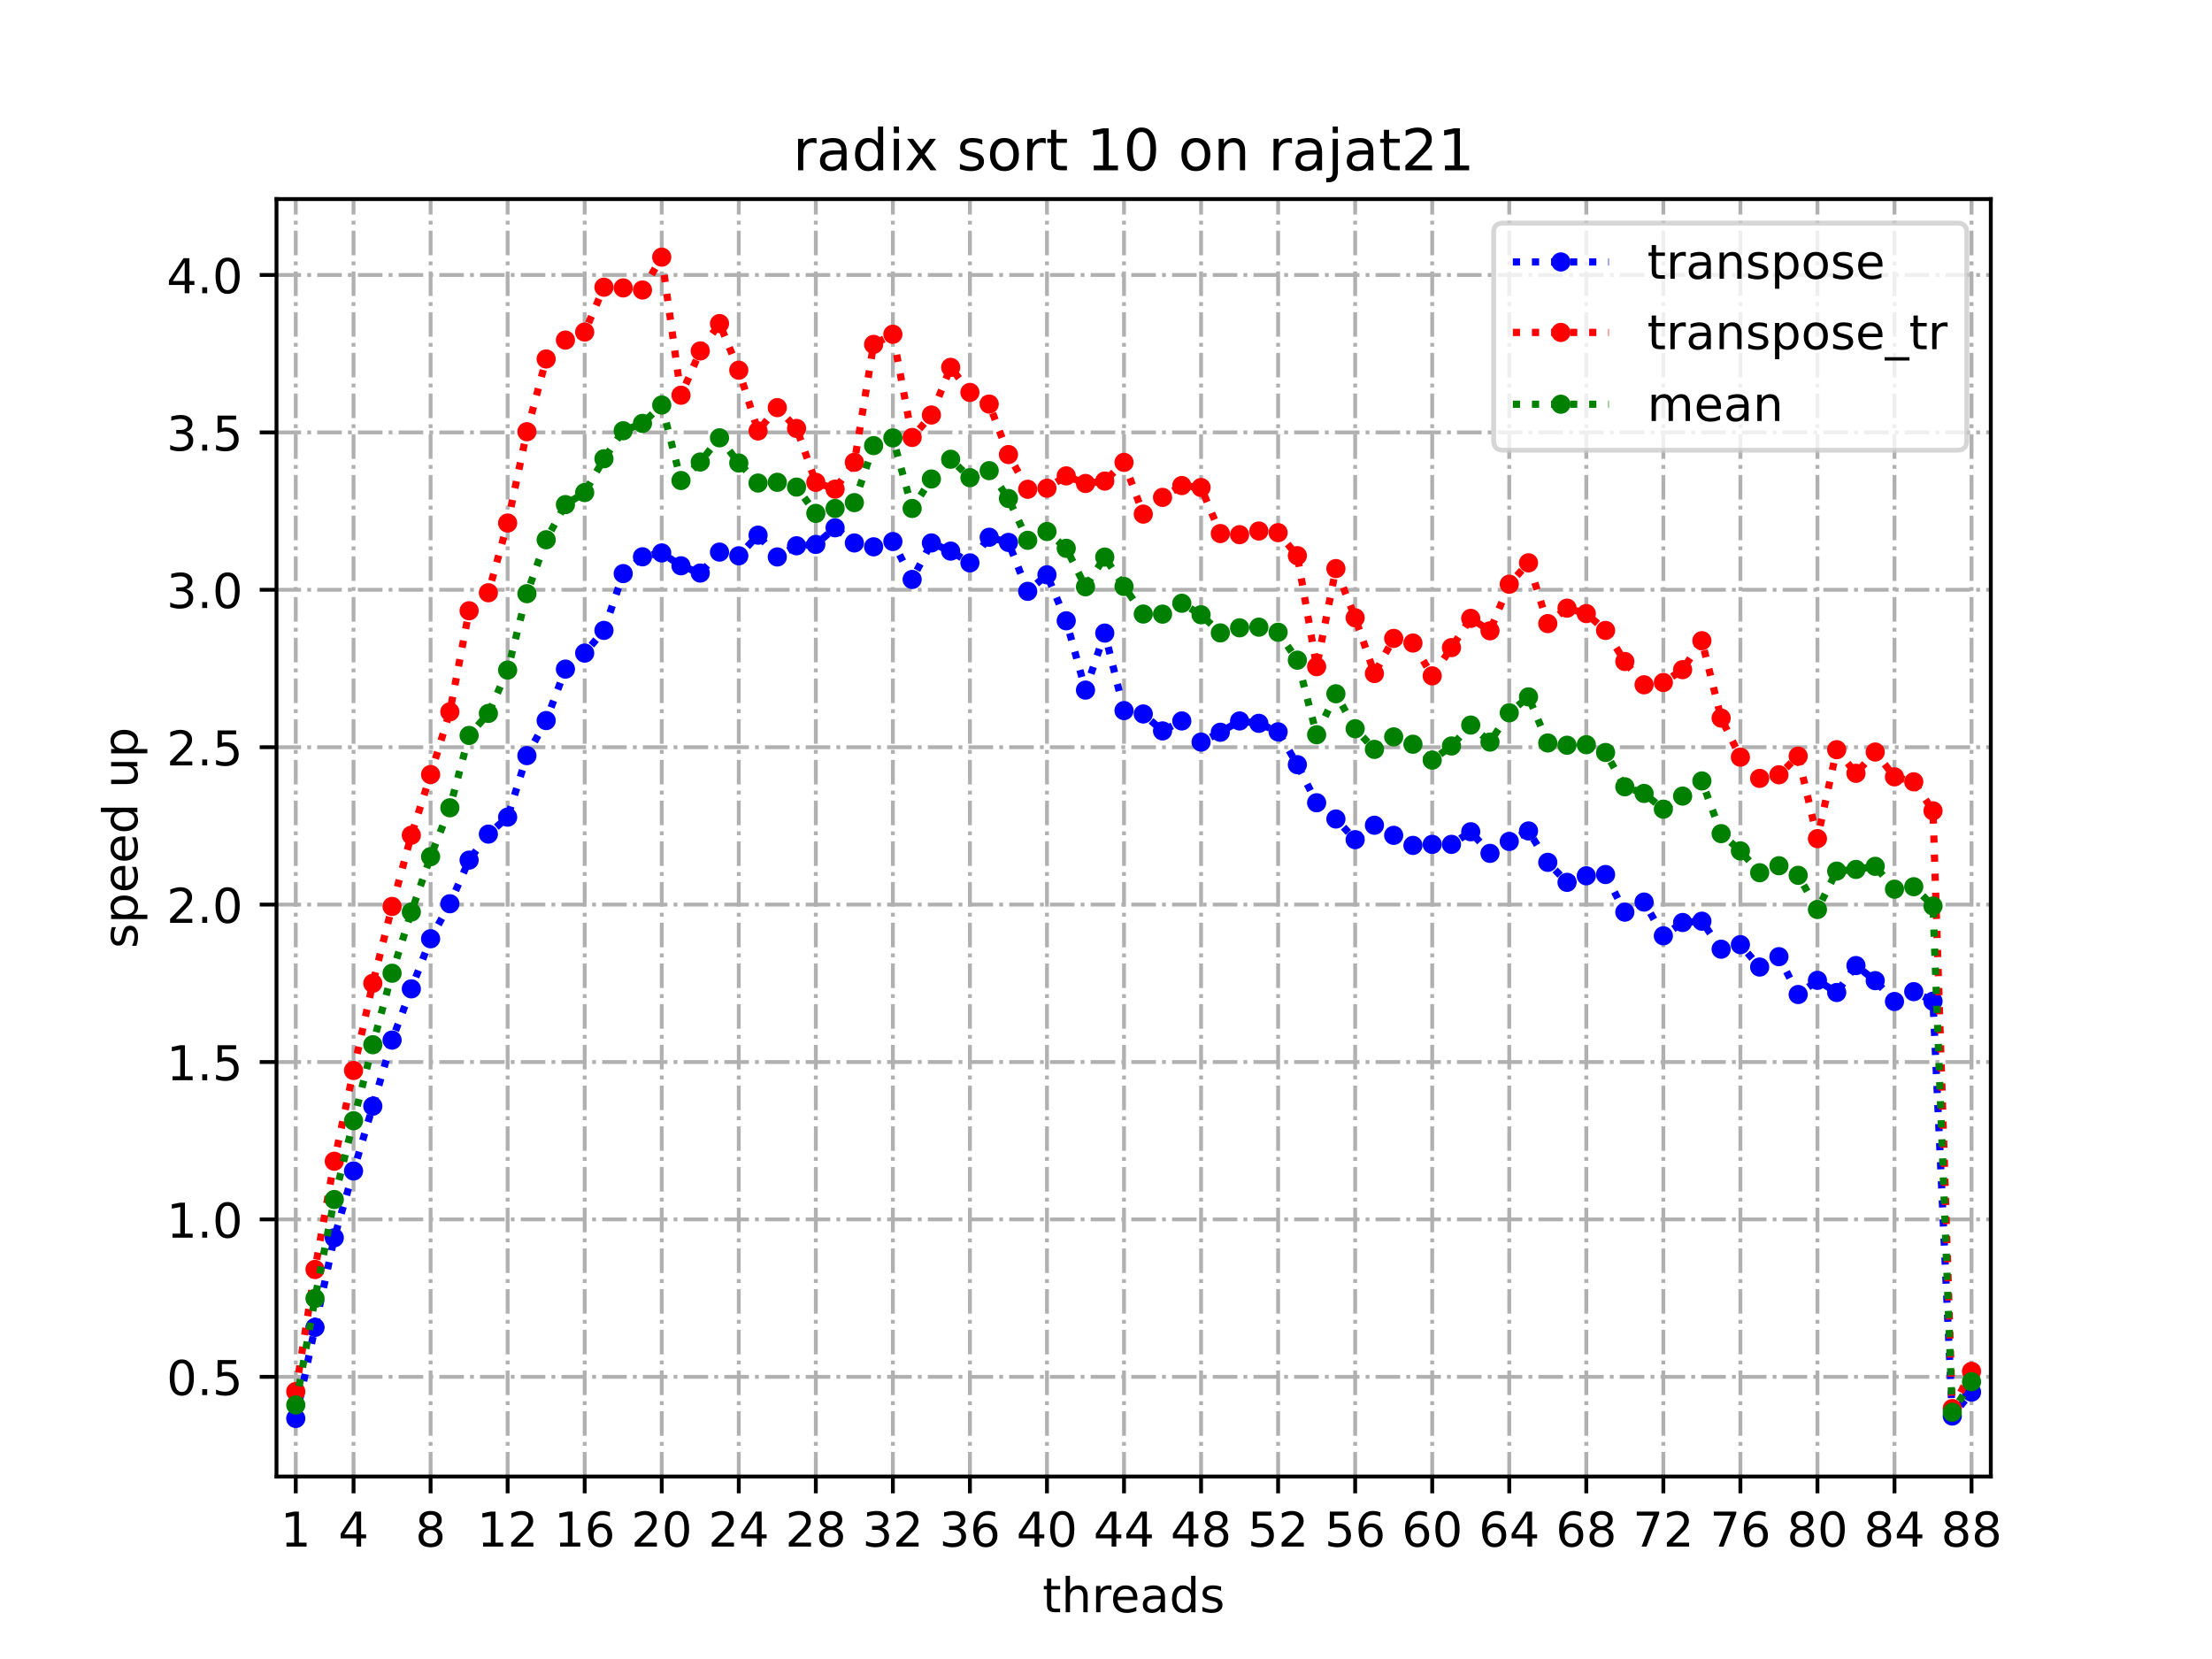 <?xml version="1.0" encoding="utf-8" standalone="no"?>
<!DOCTYPE svg PUBLIC "-//W3C//DTD SVG 1.1//EN"
  "http://www.w3.org/Graphics/SVG/1.1/DTD/svg11.dtd">
<!-- Created with matplotlib (https://matplotlib.org/) -->
<svg height="345.6pt" version="1.1" viewBox="0 0 460.8 345.6" width="460.8pt" xmlns="http://www.w3.org/2000/svg" xmlns:xlink="http://www.w3.org/1999/xlink">
 <defs>
  <style type="text/css">*{stroke-linecap:butt;stroke-linejoin:round;}</style>
 </defs>
 <g id="figure_1">
  <g id="patch_1">
   <path d="M 0 345.6 
L 460.8 345.6 
L 460.8 0 
L 0 0 
z
" style="fill:#ffffff;"/>
  </g>
  <g id="axes_1">
   <g id="patch_2">
    <path d="M 57.6 307.584 
L 414.72 307.584 
L 414.72 41.472 
L 57.6 41.472 
z
" style="fill:#ffffff;"/>
   </g>
   <g id="matplotlib.axis_1">
    <g id="xtick_1">
     <g id="line2d_1">
      <path clip-path="url(#p02a4eae750)" d="M 61.613 307.584 
L 61.613 41.472 
" style="fill:none;stroke:#b0b0b0;stroke-dasharray:5.12,1.28,0.8,1.28;stroke-dashoffset:0;stroke-width:0.8;"/>
     </g>
     <g id="line2d_2">
      <defs>
       <path d="M 0 0 
L 0 3.5 
" id="m4d2641af9b" style="stroke:#000000;stroke-width:0.8;"/>
      </defs>
      <g>
       <use style="stroke:#000000;stroke-width:0.8;" x="61.613" xlink:href="#m4d2641af9b" y="307.584"/>
      </g>
     </g>
     <g id="text_1">
      <!-- 1 -->
      <g transform="translate(58.431 322.182)scale(0.1 -0.1)">
       <defs>
        <path d="M 12.406 8.297 
L 28.516 8.297 
L 28.516 63.922 
L 10.984 60.406 
L 10.984 69.391 
L 28.422 72.906 
L 38.281 72.906 
L 38.281 8.297 
L 54.391 8.297 
L 54.391 0 
L 12.406 0 
z
" id="DejaVuSans-49"/>
       </defs>
       <use xlink:href="#DejaVuSans-49"/>
      </g>
     </g>
    </g>
    <g id="xtick_2">
     <g id="line2d_3">
      <path clip-path="url(#p02a4eae750)" d="M 73.65 307.584 
L 73.65 41.472 
" style="fill:none;stroke:#b0b0b0;stroke-dasharray:5.12,1.28,0.8,1.28;stroke-dashoffset:0;stroke-width:0.8;"/>
     </g>
     <g id="line2d_4">
      <g>
       <use style="stroke:#000000;stroke-width:0.8;" x="73.65" xlink:href="#m4d2641af9b" y="307.584"/>
      </g>
     </g>
     <g id="text_2">
      <!-- 4 -->
      <g transform="translate(70.469 322.182)scale(0.1 -0.1)">
       <defs>
        <path d="M 37.797 64.312 
L 12.891 25.391 
L 37.797 25.391 
z
M 35.203 72.906 
L 47.609 72.906 
L 47.609 25.391 
L 58.016 25.391 
L 58.016 17.188 
L 47.609 17.188 
L 47.609 0 
L 37.797 0 
L 37.797 17.188 
L 4.891 17.188 
L 4.891 26.703 
z
" id="DejaVuSans-52"/>
       </defs>
       <use xlink:href="#DejaVuSans-52"/>
      </g>
     </g>
    </g>
    <g id="xtick_3">
     <g id="line2d_5">
      <path clip-path="url(#p02a4eae750)" d="M 89.701 307.584 
L 89.701 41.472 
" style="fill:none;stroke:#b0b0b0;stroke-dasharray:5.12,1.28,0.8,1.28;stroke-dashoffset:0;stroke-width:0.8;"/>
     </g>
     <g id="line2d_6">
      <g>
       <use style="stroke:#000000;stroke-width:0.8;" x="89.701" xlink:href="#m4d2641af9b" y="307.584"/>
      </g>
     </g>
     <g id="text_3">
      <!-- 8 -->
      <g transform="translate(86.519 322.182)scale(0.1 -0.1)">
       <defs>
        <path d="M 31.781 34.625 
Q 24.75 34.625 20.719 30.859 
Q 16.703 27.094 16.703 20.516 
Q 16.703 13.922 20.719 10.156 
Q 24.75 6.391 31.781 6.391 
Q 38.812 6.391 42.859 10.172 
Q 46.922 13.969 46.922 20.516 
Q 46.922 27.094 42.891 30.859 
Q 38.875 34.625 31.781 34.625 
z
M 21.922 38.812 
Q 15.578 40.375 12.031 44.719 
Q 8.5 49.078 8.5 55.328 
Q 8.5 64.062 14.719 69.141 
Q 20.953 74.219 31.781 74.219 
Q 42.672 74.219 48.875 69.141 
Q 55.078 64.062 55.078 55.328 
Q 55.078 49.078 51.531 44.719 
Q 48 40.375 41.703 38.812 
Q 48.828 37.156 52.797 32.312 
Q 56.781 27.484 56.781 20.516 
Q 56.781 9.906 50.312 4.234 
Q 43.844 -1.422 31.781 -1.422 
Q 19.734 -1.422 13.25 4.234 
Q 6.781 9.906 6.781 20.516 
Q 6.781 27.484 10.781 32.312 
Q 14.797 37.156 21.922 38.812 
z
M 18.312 54.391 
Q 18.312 48.734 21.844 45.562 
Q 25.391 42.391 31.781 42.391 
Q 38.141 42.391 41.719 45.562 
Q 45.312 48.734 45.312 54.391 
Q 45.312 60.062 41.719 63.234 
Q 38.141 66.406 31.781 66.406 
Q 25.391 66.406 21.844 63.234 
Q 18.312 60.062 18.312 54.391 
z
" id="DejaVuSans-56"/>
       </defs>
       <use xlink:href="#DejaVuSans-56"/>
      </g>
     </g>
    </g>
    <g id="xtick_4">
     <g id="line2d_7">
      <path clip-path="url(#p02a4eae750)" d="M 105.751 307.584 
L 105.751 41.472 
" style="fill:none;stroke:#b0b0b0;stroke-dasharray:5.12,1.28,0.8,1.28;stroke-dashoffset:0;stroke-width:0.8;"/>
     </g>
     <g id="line2d_8">
      <g>
       <use style="stroke:#000000;stroke-width:0.8;" x="105.751" xlink:href="#m4d2641af9b" y="307.584"/>
      </g>
     </g>
     <g id="text_4">
      <!-- 12 -->
      <g transform="translate(99.389 322.182)scale(0.1 -0.1)">
       <defs>
        <path d="M 19.188 8.297 
L 53.609 8.297 
L 53.609 0 
L 7.328 0 
L 7.328 8.297 
Q 12.938 14.109 22.625 23.891 
Q 32.328 33.688 34.812 36.531 
Q 39.547 41.844 41.422 45.531 
Q 43.312 49.219 43.312 52.781 
Q 43.312 58.594 39.234 62.25 
Q 35.156 65.922 28.609 65.922 
Q 23.969 65.922 18.812 64.312 
Q 13.672 62.703 7.812 59.422 
L 7.812 69.391 
Q 13.766 71.781 18.938 73 
Q 24.125 74.219 28.422 74.219 
Q 39.75 74.219 46.484 68.547 
Q 53.219 62.891 53.219 53.422 
Q 53.219 48.922 51.531 44.891 
Q 49.859 40.875 45.406 35.406 
Q 44.188 33.984 37.641 27.219 
Q 31.109 20.453 19.188 8.297 
z
" id="DejaVuSans-50"/>
       </defs>
       <use xlink:href="#DejaVuSans-49"/>
       <use x="63.623" xlink:href="#DejaVuSans-50"/>
      </g>
     </g>
    </g>
    <g id="xtick_5">
     <g id="line2d_9">
      <path clip-path="url(#p02a4eae750)" d="M 121.801 307.584 
L 121.801 41.472 
" style="fill:none;stroke:#b0b0b0;stroke-dasharray:5.12,1.28,0.8,1.28;stroke-dashoffset:0;stroke-width:0.8;"/>
     </g>
     <g id="line2d_10">
      <g>
       <use style="stroke:#000000;stroke-width:0.8;" x="121.801" xlink:href="#m4d2641af9b" y="307.584"/>
      </g>
     </g>
     <g id="text_5">
      <!-- 16 -->
      <g transform="translate(115.439 322.182)scale(0.1 -0.1)">
       <defs>
        <path d="M 33.016 40.375 
Q 26.375 40.375 22.484 35.828 
Q 18.609 31.297 18.609 23.391 
Q 18.609 15.531 22.484 10.953 
Q 26.375 6.391 33.016 6.391 
Q 39.656 6.391 43.531 10.953 
Q 47.406 15.531 47.406 23.391 
Q 47.406 31.297 43.531 35.828 
Q 39.656 40.375 33.016 40.375 
z
M 52.594 71.297 
L 52.594 62.312 
Q 48.875 64.062 45.094 64.984 
Q 41.312 65.922 37.594 65.922 
Q 27.828 65.922 22.672 59.328 
Q 17.531 52.734 16.797 39.406 
Q 19.672 43.656 24.016 45.922 
Q 28.375 48.188 33.594 48.188 
Q 44.578 48.188 50.953 41.516 
Q 57.328 34.859 57.328 23.391 
Q 57.328 12.156 50.688 5.359 
Q 44.047 -1.422 33.016 -1.422 
Q 20.359 -1.422 13.672 8.266 
Q 6.984 17.969 6.984 36.375 
Q 6.984 53.656 15.188 63.938 
Q 23.391 74.219 37.203 74.219 
Q 40.922 74.219 44.703 73.484 
Q 48.484 72.75 52.594 71.297 
z
" id="DejaVuSans-54"/>
       </defs>
       <use xlink:href="#DejaVuSans-49"/>
       <use x="63.623" xlink:href="#DejaVuSans-54"/>
      </g>
     </g>
    </g>
    <g id="xtick_6">
     <g id="line2d_11">
      <path clip-path="url(#p02a4eae750)" d="M 137.852 307.584 
L 137.852 41.472 
" style="fill:none;stroke:#b0b0b0;stroke-dasharray:5.12,1.28,0.8,1.28;stroke-dashoffset:0;stroke-width:0.8;"/>
     </g>
     <g id="line2d_12">
      <g>
       <use style="stroke:#000000;stroke-width:0.8;" x="137.852" xlink:href="#m4d2641af9b" y="307.584"/>
      </g>
     </g>
     <g id="text_6">
      <!-- 20 -->
      <g transform="translate(131.489 322.182)scale(0.1 -0.1)">
       <defs>
        <path d="M 31.781 66.406 
Q 24.172 66.406 20.328 58.906 
Q 16.5 51.422 16.5 36.375 
Q 16.5 21.391 20.328 13.891 
Q 24.172 6.391 31.781 6.391 
Q 39.453 6.391 43.281 13.891 
Q 47.125 21.391 47.125 36.375 
Q 47.125 51.422 43.281 58.906 
Q 39.453 66.406 31.781 66.406 
z
M 31.781 74.219 
Q 44.047 74.219 50.516 64.516 
Q 56.984 54.828 56.984 36.375 
Q 56.984 17.969 50.516 8.266 
Q 44.047 -1.422 31.781 -1.422 
Q 19.531 -1.422 13.062 8.266 
Q 6.594 17.969 6.594 36.375 
Q 6.594 54.828 13.062 64.516 
Q 19.531 74.219 31.781 74.219 
z
" id="DejaVuSans-48"/>
       </defs>
       <use xlink:href="#DejaVuSans-50"/>
       <use x="63.623" xlink:href="#DejaVuSans-48"/>
      </g>
     </g>
    </g>
    <g id="xtick_7">
     <g id="line2d_13">
      <path clip-path="url(#p02a4eae750)" d="M 153.902 307.584 
L 153.902 41.472 
" style="fill:none;stroke:#b0b0b0;stroke-dasharray:5.12,1.28,0.8,1.28;stroke-dashoffset:0;stroke-width:0.8;"/>
     </g>
     <g id="line2d_14">
      <g>
       <use style="stroke:#000000;stroke-width:0.8;" x="153.902" xlink:href="#m4d2641af9b" y="307.584"/>
      </g>
     </g>
     <g id="text_7">
      <!-- 24 -->
      <g transform="translate(147.54 322.182)scale(0.1 -0.1)">
       <use xlink:href="#DejaVuSans-50"/>
       <use x="63.623" xlink:href="#DejaVuSans-52"/>
      </g>
     </g>
    </g>
    <g id="xtick_8">
     <g id="line2d_15">
      <path clip-path="url(#p02a4eae750)" d="M 169.952 307.584 
L 169.952 41.472 
" style="fill:none;stroke:#b0b0b0;stroke-dasharray:5.12,1.28,0.8,1.28;stroke-dashoffset:0;stroke-width:0.8;"/>
     </g>
     <g id="line2d_16">
      <g>
       <use style="stroke:#000000;stroke-width:0.8;" x="169.952" xlink:href="#m4d2641af9b" y="307.584"/>
      </g>
     </g>
     <g id="text_8">
      <!-- 28 -->
      <g transform="translate(163.59 322.182)scale(0.1 -0.1)">
       <use xlink:href="#DejaVuSans-50"/>
       <use x="63.623" xlink:href="#DejaVuSans-56"/>
      </g>
     </g>
    </g>
    <g id="xtick_9">
     <g id="line2d_17">
      <path clip-path="url(#p02a4eae750)" d="M 186.003 307.584 
L 186.003 41.472 
" style="fill:none;stroke:#b0b0b0;stroke-dasharray:5.12,1.28,0.8,1.28;stroke-dashoffset:0;stroke-width:0.8;"/>
     </g>
     <g id="line2d_18">
      <g>
       <use style="stroke:#000000;stroke-width:0.8;" x="186.003" xlink:href="#m4d2641af9b" y="307.584"/>
      </g>
     </g>
     <g id="text_9">
      <!-- 32 -->
      <g transform="translate(179.64 322.182)scale(0.1 -0.1)">
       <defs>
        <path d="M 40.578 39.312 
Q 47.656 37.797 51.625 33 
Q 55.609 28.219 55.609 21.188 
Q 55.609 10.406 48.188 4.484 
Q 40.766 -1.422 27.094 -1.422 
Q 22.516 -1.422 17.656 -0.516 
Q 12.797 0.391 7.625 2.203 
L 7.625 11.719 
Q 11.719 9.328 16.594 8.109 
Q 21.484 6.891 26.812 6.891 
Q 36.078 6.891 40.938 10.547 
Q 45.797 14.203 45.797 21.188 
Q 45.797 27.641 41.281 31.266 
Q 36.766 34.906 28.719 34.906 
L 20.219 34.906 
L 20.219 43.016 
L 29.109 43.016 
Q 36.375 43.016 40.234 45.922 
Q 44.094 48.828 44.094 54.297 
Q 44.094 59.906 40.109 62.906 
Q 36.141 65.922 28.719 65.922 
Q 24.656 65.922 20.016 65.031 
Q 15.375 64.156 9.812 62.312 
L 9.812 71.094 
Q 15.438 72.656 20.344 73.438 
Q 25.25 74.219 29.594 74.219 
Q 40.828 74.219 47.359 69.109 
Q 53.906 64.016 53.906 55.328 
Q 53.906 49.266 50.438 45.094 
Q 46.969 40.922 40.578 39.312 
z
" id="DejaVuSans-51"/>
       </defs>
       <use xlink:href="#DejaVuSans-51"/>
       <use x="63.623" xlink:href="#DejaVuSans-50"/>
      </g>
     </g>
    </g>
    <g id="xtick_10">
     <g id="line2d_19">
      <path clip-path="url(#p02a4eae750)" d="M 202.053 307.584 
L 202.053 41.472 
" style="fill:none;stroke:#b0b0b0;stroke-dasharray:5.12,1.28,0.8,1.28;stroke-dashoffset:0;stroke-width:0.8;"/>
     </g>
     <g id="line2d_20">
      <g>
       <use style="stroke:#000000;stroke-width:0.8;" x="202.053" xlink:href="#m4d2641af9b" y="307.584"/>
      </g>
     </g>
     <g id="text_10">
      <!-- 36 -->
      <g transform="translate(195.691 322.182)scale(0.1 -0.1)">
       <use xlink:href="#DejaVuSans-51"/>
       <use x="63.623" xlink:href="#DejaVuSans-54"/>
      </g>
     </g>
    </g>
    <g id="xtick_11">
     <g id="line2d_21">
      <path clip-path="url(#p02a4eae750)" d="M 218.103 307.584 
L 218.103 41.472 
" style="fill:none;stroke:#b0b0b0;stroke-dasharray:5.12,1.28,0.8,1.28;stroke-dashoffset:0;stroke-width:0.8;"/>
     </g>
     <g id="line2d_22">
      <g>
       <use style="stroke:#000000;stroke-width:0.8;" x="218.103" xlink:href="#m4d2641af9b" y="307.584"/>
      </g>
     </g>
     <g id="text_11">
      <!-- 40 -->
      <g transform="translate(211.741 322.182)scale(0.1 -0.1)">
       <use xlink:href="#DejaVuSans-52"/>
       <use x="63.623" xlink:href="#DejaVuSans-48"/>
      </g>
     </g>
    </g>
    <g id="xtick_12">
     <g id="line2d_23">
      <path clip-path="url(#p02a4eae750)" d="M 234.154 307.584 
L 234.154 41.472 
" style="fill:none;stroke:#b0b0b0;stroke-dasharray:5.12,1.28,0.8,1.28;stroke-dashoffset:0;stroke-width:0.8;"/>
     </g>
     <g id="line2d_24">
      <g>
       <use style="stroke:#000000;stroke-width:0.8;" x="234.154" xlink:href="#m4d2641af9b" y="307.584"/>
      </g>
     </g>
     <g id="text_12">
      <!-- 44 -->
      <g transform="translate(227.791 322.182)scale(0.1 -0.1)">
       <use xlink:href="#DejaVuSans-52"/>
       <use x="63.623" xlink:href="#DejaVuSans-52"/>
      </g>
     </g>
    </g>
    <g id="xtick_13">
     <g id="line2d_25">
      <path clip-path="url(#p02a4eae750)" d="M 250.204 307.584 
L 250.204 41.472 
" style="fill:none;stroke:#b0b0b0;stroke-dasharray:5.12,1.28,0.8,1.28;stroke-dashoffset:0;stroke-width:0.8;"/>
     </g>
     <g id="line2d_26">
      <g>
       <use style="stroke:#000000;stroke-width:0.8;" x="250.204" xlink:href="#m4d2641af9b" y="307.584"/>
      </g>
     </g>
     <g id="text_13">
      <!-- 48 -->
      <g transform="translate(243.842 322.182)scale(0.1 -0.1)">
       <use xlink:href="#DejaVuSans-52"/>
       <use x="63.623" xlink:href="#DejaVuSans-56"/>
      </g>
     </g>
    </g>
    <g id="xtick_14">
     <g id="line2d_27">
      <path clip-path="url(#p02a4eae750)" d="M 266.254 307.584 
L 266.254 41.472 
" style="fill:none;stroke:#b0b0b0;stroke-dasharray:5.12,1.28,0.8,1.28;stroke-dashoffset:0;stroke-width:0.8;"/>
     </g>
     <g id="line2d_28">
      <g>
       <use style="stroke:#000000;stroke-width:0.8;" x="266.254" xlink:href="#m4d2641af9b" y="307.584"/>
      </g>
     </g>
     <g id="text_14">
      <!-- 52 -->
      <g transform="translate(259.892 322.182)scale(0.1 -0.1)">
       <defs>
        <path d="M 10.797 72.906 
L 49.516 72.906 
L 49.516 64.594 
L 19.828 64.594 
L 19.828 46.734 
Q 21.969 47.469 24.109 47.828 
Q 26.266 48.188 28.422 48.188 
Q 40.625 48.188 47.75 41.5 
Q 54.891 34.812 54.891 23.391 
Q 54.891 11.625 47.562 5.094 
Q 40.234 -1.422 26.906 -1.422 
Q 22.312 -1.422 17.547 -0.641 
Q 12.797 0.141 7.719 1.703 
L 7.719 11.625 
Q 12.109 9.234 16.797 8.062 
Q 21.484 6.891 26.703 6.891 
Q 35.156 6.891 40.078 11.328 
Q 45.016 15.766 45.016 23.391 
Q 45.016 31 40.078 35.438 
Q 35.156 39.891 26.703 39.891 
Q 22.75 39.891 18.812 39.016 
Q 14.891 38.141 10.797 36.281 
z
" id="DejaVuSans-53"/>
       </defs>
       <use xlink:href="#DejaVuSans-53"/>
       <use x="63.623" xlink:href="#DejaVuSans-50"/>
      </g>
     </g>
    </g>
    <g id="xtick_15">
     <g id="line2d_29">
      <path clip-path="url(#p02a4eae750)" d="M 282.305 307.584 
L 282.305 41.472 
" style="fill:none;stroke:#b0b0b0;stroke-dasharray:5.12,1.28,0.8,1.28;stroke-dashoffset:0;stroke-width:0.8;"/>
     </g>
     <g id="line2d_30">
      <g>
       <use style="stroke:#000000;stroke-width:0.8;" x="282.305" xlink:href="#m4d2641af9b" y="307.584"/>
      </g>
     </g>
     <g id="text_15">
      <!-- 56 -->
      <g transform="translate(275.942 322.182)scale(0.1 -0.1)">
       <use xlink:href="#DejaVuSans-53"/>
       <use x="63.623" xlink:href="#DejaVuSans-54"/>
      </g>
     </g>
    </g>
    <g id="xtick_16">
     <g id="line2d_31">
      <path clip-path="url(#p02a4eae750)" d="M 298.355 307.584 
L 298.355 41.472 
" style="fill:none;stroke:#b0b0b0;stroke-dasharray:5.12,1.28,0.8,1.28;stroke-dashoffset:0;stroke-width:0.8;"/>
     </g>
     <g id="line2d_32">
      <g>
       <use style="stroke:#000000;stroke-width:0.8;" x="298.355" xlink:href="#m4d2641af9b" y="307.584"/>
      </g>
     </g>
     <g id="text_16">
      <!-- 60 -->
      <g transform="translate(291.993 322.182)scale(0.1 -0.1)">
       <use xlink:href="#DejaVuSans-54"/>
       <use x="63.623" xlink:href="#DejaVuSans-48"/>
      </g>
     </g>
    </g>
    <g id="xtick_17">
     <g id="line2d_33">
      <path clip-path="url(#p02a4eae750)" d="M 314.405 307.584 
L 314.405 41.472 
" style="fill:none;stroke:#b0b0b0;stroke-dasharray:5.12,1.28,0.8,1.28;stroke-dashoffset:0;stroke-width:0.8;"/>
     </g>
     <g id="line2d_34">
      <g>
       <use style="stroke:#000000;stroke-width:0.8;" x="314.405" xlink:href="#m4d2641af9b" y="307.584"/>
      </g>
     </g>
     <g id="text_17">
      <!-- 64 -->
      <g transform="translate(308.043 322.182)scale(0.1 -0.1)">
       <use xlink:href="#DejaVuSans-54"/>
       <use x="63.623" xlink:href="#DejaVuSans-52"/>
      </g>
     </g>
    </g>
    <g id="xtick_18">
     <g id="line2d_35">
      <path clip-path="url(#p02a4eae750)" d="M 330.456 307.584 
L 330.456 41.472 
" style="fill:none;stroke:#b0b0b0;stroke-dasharray:5.12,1.28,0.8,1.28;stroke-dashoffset:0;stroke-width:0.8;"/>
     </g>
     <g id="line2d_36">
      <g>
       <use style="stroke:#000000;stroke-width:0.8;" x="330.456" xlink:href="#m4d2641af9b" y="307.584"/>
      </g>
     </g>
     <g id="text_18">
      <!-- 68 -->
      <g transform="translate(324.093 322.182)scale(0.1 -0.1)">
       <use xlink:href="#DejaVuSans-54"/>
       <use x="63.623" xlink:href="#DejaVuSans-56"/>
      </g>
     </g>
    </g>
    <g id="xtick_19">
     <g id="line2d_37">
      <path clip-path="url(#p02a4eae750)" d="M 346.506 307.584 
L 346.506 41.472 
" style="fill:none;stroke:#b0b0b0;stroke-dasharray:5.12,1.28,0.8,1.28;stroke-dashoffset:0;stroke-width:0.8;"/>
     </g>
     <g id="line2d_38">
      <g>
       <use style="stroke:#000000;stroke-width:0.8;" x="346.506" xlink:href="#m4d2641af9b" y="307.584"/>
      </g>
     </g>
     <g id="text_19">
      <!-- 72 -->
      <g transform="translate(340.144 322.182)scale(0.1 -0.1)">
       <defs>
        <path d="M 8.203 72.906 
L 55.078 72.906 
L 55.078 68.703 
L 28.609 0 
L 18.312 0 
L 43.219 64.594 
L 8.203 64.594 
z
" id="DejaVuSans-55"/>
       </defs>
       <use xlink:href="#DejaVuSans-55"/>
       <use x="63.623" xlink:href="#DejaVuSans-50"/>
      </g>
     </g>
    </g>
    <g id="xtick_20">
     <g id="line2d_39">
      <path clip-path="url(#p02a4eae750)" d="M 362.556 307.584 
L 362.556 41.472 
" style="fill:none;stroke:#b0b0b0;stroke-dasharray:5.12,1.28,0.8,1.28;stroke-dashoffset:0;stroke-width:0.8;"/>
     </g>
     <g id="line2d_40">
      <g>
       <use style="stroke:#000000;stroke-width:0.8;" x="362.556" xlink:href="#m4d2641af9b" y="307.584"/>
      </g>
     </g>
     <g id="text_20">
      <!-- 76 -->
      <g transform="translate(356.194 322.182)scale(0.1 -0.1)">
       <use xlink:href="#DejaVuSans-55"/>
       <use x="63.623" xlink:href="#DejaVuSans-54"/>
      </g>
     </g>
    </g>
    <g id="xtick_21">
     <g id="line2d_41">
      <path clip-path="url(#p02a4eae750)" d="M 378.607 307.584 
L 378.607 41.472 
" style="fill:none;stroke:#b0b0b0;stroke-dasharray:5.12,1.28,0.8,1.28;stroke-dashoffset:0;stroke-width:0.8;"/>
     </g>
     <g id="line2d_42">
      <g>
       <use style="stroke:#000000;stroke-width:0.8;" x="378.607" xlink:href="#m4d2641af9b" y="307.584"/>
      </g>
     </g>
     <g id="text_21">
      <!-- 80 -->
      <g transform="translate(372.244 322.182)scale(0.1 -0.1)">
       <use xlink:href="#DejaVuSans-56"/>
       <use x="63.623" xlink:href="#DejaVuSans-48"/>
      </g>
     </g>
    </g>
    <g id="xtick_22">
     <g id="line2d_43">
      <path clip-path="url(#p02a4eae750)" d="M 394.657 307.584 
L 394.657 41.472 
" style="fill:none;stroke:#b0b0b0;stroke-dasharray:5.12,1.28,0.8,1.28;stroke-dashoffset:0;stroke-width:0.8;"/>
     </g>
     <g id="line2d_44">
      <g>
       <use style="stroke:#000000;stroke-width:0.8;" x="394.657" xlink:href="#m4d2641af9b" y="307.584"/>
      </g>
     </g>
     <g id="text_22">
      <!-- 84 -->
      <g transform="translate(388.295 322.182)scale(0.1 -0.1)">
       <use xlink:href="#DejaVuSans-56"/>
       <use x="63.623" xlink:href="#DejaVuSans-52"/>
      </g>
     </g>
    </g>
    <g id="xtick_23">
     <g id="line2d_45">
      <path clip-path="url(#p02a4eae750)" d="M 410.707 307.584 
L 410.707 41.472 
" style="fill:none;stroke:#b0b0b0;stroke-dasharray:5.12,1.28,0.8,1.28;stroke-dashoffset:0;stroke-width:0.8;"/>
     </g>
     <g id="line2d_46">
      <g>
       <use style="stroke:#000000;stroke-width:0.8;" x="410.707" xlink:href="#m4d2641af9b" y="307.584"/>
      </g>
     </g>
     <g id="text_23">
      <!-- 88 -->
      <g transform="translate(404.345 322.182)scale(0.1 -0.1)">
       <use xlink:href="#DejaVuSans-56"/>
       <use x="63.623" xlink:href="#DejaVuSans-56"/>
      </g>
     </g>
    </g>
    <g id="text_24">
     <!-- threads -->
     <g transform="translate(217.169 335.861)scale(0.1 -0.1)">
      <defs>
       <path d="M 18.312 70.219 
L 18.312 54.688 
L 36.812 54.688 
L 36.812 47.703 
L 18.312 47.703 
L 18.312 18.016 
Q 18.312 11.328 20.141 9.422 
Q 21.969 7.516 27.594 7.516 
L 36.812 7.516 
L 36.812 0 
L 27.594 0 
Q 17.188 0 13.234 3.875 
Q 9.281 7.766 9.281 18.016 
L 9.281 47.703 
L 2.688 47.703 
L 2.688 54.688 
L 9.281 54.688 
L 9.281 70.219 
z
" id="DejaVuSans-116"/>
       <path d="M 54.891 33.016 
L 54.891 0 
L 45.906 0 
L 45.906 32.719 
Q 45.906 40.484 42.875 44.328 
Q 39.844 48.188 33.797 48.188 
Q 26.516 48.188 22.312 43.547 
Q 18.109 38.922 18.109 30.906 
L 18.109 0 
L 9.078 0 
L 9.078 75.984 
L 18.109 75.984 
L 18.109 46.188 
Q 21.344 51.125 25.703 53.562 
Q 30.078 56 35.797 56 
Q 45.219 56 50.047 50.172 
Q 54.891 44.344 54.891 33.016 
z
" id="DejaVuSans-104"/>
       <path d="M 41.109 46.297 
Q 39.594 47.172 37.812 47.578 
Q 36.031 48 33.891 48 
Q 26.266 48 22.188 43.047 
Q 18.109 38.094 18.109 28.812 
L 18.109 0 
L 9.078 0 
L 9.078 54.688 
L 18.109 54.688 
L 18.109 46.188 
Q 20.953 51.172 25.484 53.578 
Q 30.031 56 36.531 56 
Q 37.453 56 38.578 55.875 
Q 39.703 55.766 41.062 55.516 
z
" id="DejaVuSans-114"/>
       <path d="M 56.203 29.594 
L 56.203 25.203 
L 14.891 25.203 
Q 15.484 15.922 20.484 11.062 
Q 25.484 6.203 34.422 6.203 
Q 39.594 6.203 44.453 7.469 
Q 49.312 8.734 54.109 11.281 
L 54.109 2.781 
Q 49.266 0.734 44.188 -0.344 
Q 39.109 -1.422 33.891 -1.422 
Q 20.797 -1.422 13.156 6.188 
Q 5.516 13.812 5.516 26.812 
Q 5.516 40.234 12.766 48.109 
Q 20.016 56 32.328 56 
Q 43.359 56 49.781 48.891 
Q 56.203 41.797 56.203 29.594 
z
M 47.219 32.234 
Q 47.125 39.594 43.094 43.984 
Q 39.062 48.391 32.422 48.391 
Q 24.906 48.391 20.391 44.141 
Q 15.875 39.891 15.188 32.172 
z
" id="DejaVuSans-101"/>
       <path d="M 34.281 27.484 
Q 23.391 27.484 19.188 25 
Q 14.984 22.516 14.984 16.5 
Q 14.984 11.719 18.141 8.906 
Q 21.297 6.109 26.703 6.109 
Q 34.188 6.109 38.703 11.406 
Q 43.219 16.703 43.219 25.484 
L 43.219 27.484 
z
M 52.203 31.203 
L 52.203 0 
L 43.219 0 
L 43.219 8.297 
Q 40.141 3.328 35.547 0.953 
Q 30.953 -1.422 24.312 -1.422 
Q 15.922 -1.422 10.953 3.297 
Q 6 8.016 6 15.922 
Q 6 25.141 12.172 29.828 
Q 18.359 34.516 30.609 34.516 
L 43.219 34.516 
L 43.219 35.406 
Q 43.219 41.609 39.141 45 
Q 35.062 48.391 27.688 48.391 
Q 23 48.391 18.547 47.266 
Q 14.109 46.141 10.016 43.891 
L 10.016 52.203 
Q 14.938 54.109 19.578 55.047 
Q 24.219 56 28.609 56 
Q 40.484 56 46.344 49.844 
Q 52.203 43.703 52.203 31.203 
z
" id="DejaVuSans-97"/>
       <path d="M 45.406 46.391 
L 45.406 75.984 
L 54.391 75.984 
L 54.391 0 
L 45.406 0 
L 45.406 8.203 
Q 42.578 3.328 38.25 0.953 
Q 33.938 -1.422 27.875 -1.422 
Q 17.969 -1.422 11.734 6.484 
Q 5.516 14.406 5.516 27.297 
Q 5.516 40.188 11.734 48.094 
Q 17.969 56 27.875 56 
Q 33.938 56 38.25 53.625 
Q 42.578 51.266 45.406 46.391 
z
M 14.797 27.297 
Q 14.797 17.391 18.875 11.75 
Q 22.953 6.109 30.078 6.109 
Q 37.203 6.109 41.297 11.75 
Q 45.406 17.391 45.406 27.297 
Q 45.406 37.203 41.297 42.844 
Q 37.203 48.484 30.078 48.484 
Q 22.953 48.484 18.875 42.844 
Q 14.797 37.203 14.797 27.297 
z
" id="DejaVuSans-100"/>
       <path d="M 44.281 53.078 
L 44.281 44.578 
Q 40.484 46.531 36.375 47.5 
Q 32.281 48.484 27.875 48.484 
Q 21.188 48.484 17.844 46.438 
Q 14.5 44.391 14.5 40.281 
Q 14.5 37.156 16.891 35.375 
Q 19.281 33.594 26.516 31.984 
L 29.594 31.297 
Q 39.156 29.25 43.188 25.516 
Q 47.219 21.781 47.219 15.094 
Q 47.219 7.469 41.188 3.016 
Q 35.156 -1.422 24.609 -1.422 
Q 20.219 -1.422 15.453 -0.562 
Q 10.688 0.297 5.422 2 
L 5.422 11.281 
Q 10.406 8.688 15.234 7.391 
Q 20.062 6.109 24.812 6.109 
Q 31.156 6.109 34.562 8.281 
Q 37.984 10.453 37.984 14.406 
Q 37.984 18.062 35.516 20.016 
Q 33.062 21.969 24.703 23.781 
L 21.578 24.516 
Q 13.234 26.266 9.516 29.906 
Q 5.812 33.547 5.812 39.891 
Q 5.812 47.609 11.281 51.797 
Q 16.75 56 26.812 56 
Q 31.781 56 36.172 55.266 
Q 40.578 54.547 44.281 53.078 
z
" id="DejaVuSans-115"/>
      </defs>
      <use xlink:href="#DejaVuSans-116"/>
      <use x="39.209" xlink:href="#DejaVuSans-104"/>
      <use x="102.588" xlink:href="#DejaVuSans-114"/>
      <use x="141.451" xlink:href="#DejaVuSans-101"/>
      <use x="202.975" xlink:href="#DejaVuSans-97"/>
      <use x="264.254" xlink:href="#DejaVuSans-100"/>
      <use x="327.73" xlink:href="#DejaVuSans-115"/>
     </g>
    </g>
   </g>
   <g id="matplotlib.axis_2">
    <g id="ytick_1">
     <g id="line2d_47">
      <path clip-path="url(#p02a4eae750)" d="M 57.6 286.817 
L 414.72 286.817 
" style="fill:none;stroke:#b0b0b0;stroke-dasharray:5.12,1.28,0.8,1.28;stroke-dashoffset:0;stroke-width:0.8;"/>
     </g>
     <g id="line2d_48">
      <defs>
       <path d="M 0 0 
L -3.5 0 
" id="m0578719fbb" style="stroke:#000000;stroke-width:0.8;"/>
      </defs>
      <g>
       <use style="stroke:#000000;stroke-width:0.8;" x="57.6" xlink:href="#m0578719fbb" y="286.817"/>
      </g>
     </g>
     <g id="text_25">
      <!-- 0.5 -->
      <g transform="translate(34.697 290.616)scale(0.1 -0.1)">
       <defs>
        <path d="M 10.688 12.406 
L 21 12.406 
L 21 0 
L 10.688 0 
z
" id="DejaVuSans-46"/>
       </defs>
       <use xlink:href="#DejaVuSans-48"/>
       <use x="63.623" xlink:href="#DejaVuSans-46"/>
       <use x="95.41" xlink:href="#DejaVuSans-53"/>
      </g>
     </g>
    </g>
    <g id="ytick_2">
     <g id="line2d_49">
      <path clip-path="url(#p02a4eae750)" d="M 57.6 254.026 
L 414.72 254.026 
" style="fill:none;stroke:#b0b0b0;stroke-dasharray:5.12,1.28,0.8,1.28;stroke-dashoffset:0;stroke-width:0.8;"/>
     </g>
     <g id="line2d_50">
      <g>
       <use style="stroke:#000000;stroke-width:0.8;" x="57.6" xlink:href="#m0578719fbb" y="254.026"/>
      </g>
     </g>
     <g id="text_26">
      <!-- 1.0 -->
      <g transform="translate(34.697 257.826)scale(0.1 -0.1)">
       <use xlink:href="#DejaVuSans-49"/>
       <use x="63.623" xlink:href="#DejaVuSans-46"/>
       <use x="95.41" xlink:href="#DejaVuSans-48"/>
      </g>
     </g>
    </g>
    <g id="ytick_3">
     <g id="line2d_51">
      <path clip-path="url(#p02a4eae750)" d="M 57.6 221.236 
L 414.72 221.236 
" style="fill:none;stroke:#b0b0b0;stroke-dasharray:5.12,1.28,0.8,1.28;stroke-dashoffset:0;stroke-width:0.8;"/>
     </g>
     <g id="line2d_52">
      <g>
       <use style="stroke:#000000;stroke-width:0.8;" x="57.6" xlink:href="#m0578719fbb" y="221.236"/>
      </g>
     </g>
     <g id="text_27">
      <!-- 1.5 -->
      <g transform="translate(34.697 225.035)scale(0.1 -0.1)">
       <use xlink:href="#DejaVuSans-49"/>
       <use x="63.623" xlink:href="#DejaVuSans-46"/>
       <use x="95.41" xlink:href="#DejaVuSans-53"/>
      </g>
     </g>
    </g>
    <g id="ytick_4">
     <g id="line2d_53">
      <path clip-path="url(#p02a4eae750)" d="M 57.6 188.445 
L 414.72 188.445 
" style="fill:none;stroke:#b0b0b0;stroke-dasharray:5.12,1.28,0.8,1.28;stroke-dashoffset:0;stroke-width:0.8;"/>
     </g>
     <g id="line2d_54">
      <g>
       <use style="stroke:#000000;stroke-width:0.8;" x="57.6" xlink:href="#m0578719fbb" y="188.445"/>
      </g>
     </g>
     <g id="text_28">
      <!-- 2.0 -->
      <g transform="translate(34.697 192.244)scale(0.1 -0.1)">
       <use xlink:href="#DejaVuSans-50"/>
       <use x="63.623" xlink:href="#DejaVuSans-46"/>
       <use x="95.41" xlink:href="#DejaVuSans-48"/>
      </g>
     </g>
    </g>
    <g id="ytick_5">
     <g id="line2d_55">
      <path clip-path="url(#p02a4eae750)" d="M 57.6 155.654 
L 414.72 155.654 
" style="fill:none;stroke:#b0b0b0;stroke-dasharray:5.12,1.28,0.8,1.28;stroke-dashoffset:0;stroke-width:0.8;"/>
     </g>
     <g id="line2d_56">
      <g>
       <use style="stroke:#000000;stroke-width:0.8;" x="57.6" xlink:href="#m0578719fbb" y="155.654"/>
      </g>
     </g>
     <g id="text_29">
      <!-- 2.5 -->
      <g transform="translate(34.697 159.453)scale(0.1 -0.1)">
       <use xlink:href="#DejaVuSans-50"/>
       <use x="63.623" xlink:href="#DejaVuSans-46"/>
       <use x="95.41" xlink:href="#DejaVuSans-53"/>
      </g>
     </g>
    </g>
    <g id="ytick_6">
     <g id="line2d_57">
      <path clip-path="url(#p02a4eae750)" d="M 57.6 122.863 
L 414.72 122.863 
" style="fill:none;stroke:#b0b0b0;stroke-dasharray:5.12,1.28,0.8,1.28;stroke-dashoffset:0;stroke-width:0.8;"/>
     </g>
     <g id="line2d_58">
      <g>
       <use style="stroke:#000000;stroke-width:0.8;" x="57.6" xlink:href="#m0578719fbb" y="122.863"/>
      </g>
     </g>
     <g id="text_30">
      <!-- 3.0 -->
      <g transform="translate(34.697 126.663)scale(0.1 -0.1)">
       <use xlink:href="#DejaVuSans-51"/>
       <use x="63.623" xlink:href="#DejaVuSans-46"/>
       <use x="95.41" xlink:href="#DejaVuSans-48"/>
      </g>
     </g>
    </g>
    <g id="ytick_7">
     <g id="line2d_59">
      <path clip-path="url(#p02a4eae750)" d="M 57.6 90.073 
L 414.72 90.073 
" style="fill:none;stroke:#b0b0b0;stroke-dasharray:5.12,1.28,0.8,1.28;stroke-dashoffset:0;stroke-width:0.8;"/>
     </g>
     <g id="line2d_60">
      <g>
       <use style="stroke:#000000;stroke-width:0.8;" x="57.6" xlink:href="#m0578719fbb" y="90.073"/>
      </g>
     </g>
     <g id="text_31">
      <!-- 3.5 -->
      <g transform="translate(34.697 93.872)scale(0.1 -0.1)">
       <use xlink:href="#DejaVuSans-51"/>
       <use x="63.623" xlink:href="#DejaVuSans-46"/>
       <use x="95.41" xlink:href="#DejaVuSans-53"/>
      </g>
     </g>
    </g>
    <g id="ytick_8">
     <g id="line2d_61">
      <path clip-path="url(#p02a4eae750)" d="M 57.6 57.282 
L 414.72 57.282 
" style="fill:none;stroke:#b0b0b0;stroke-dasharray:5.12,1.28,0.8,1.28;stroke-dashoffset:0;stroke-width:0.8;"/>
     </g>
     <g id="line2d_62">
      <g>
       <use style="stroke:#000000;stroke-width:0.8;" x="57.6" xlink:href="#m0578719fbb" y="57.282"/>
      </g>
     </g>
     <g id="text_32">
      <!-- 4.0 -->
      <g transform="translate(34.697 61.081)scale(0.1 -0.1)">
       <use xlink:href="#DejaVuSans-52"/>
       <use x="63.623" xlink:href="#DejaVuSans-46"/>
       <use x="95.41" xlink:href="#DejaVuSans-48"/>
      </g>
     </g>
    </g>
    <g id="text_33">
     <!-- speed up -->
     <g transform="translate(28.617 197.566)rotate(-90)scale(0.1 -0.1)">
      <defs>
       <path d="M 18.109 8.203 
L 18.109 -20.797 
L 9.078 -20.797 
L 9.078 54.688 
L 18.109 54.688 
L 18.109 46.391 
Q 20.953 51.266 25.266 53.625 
Q 29.594 56 35.594 56 
Q 45.562 56 51.781 48.094 
Q 58.016 40.188 58.016 27.297 
Q 58.016 14.406 51.781 6.484 
Q 45.562 -1.422 35.594 -1.422 
Q 29.594 -1.422 25.266 0.953 
Q 20.953 3.328 18.109 8.203 
z
M 48.688 27.297 
Q 48.688 37.203 44.609 42.844 
Q 40.531 48.484 33.406 48.484 
Q 26.266 48.484 22.188 42.844 
Q 18.109 37.203 18.109 27.297 
Q 18.109 17.391 22.188 11.75 
Q 26.266 6.109 33.406 6.109 
Q 40.531 6.109 44.609 11.75 
Q 48.688 17.391 48.688 27.297 
z
" id="DejaVuSans-112"/>
       <path id="DejaVuSans-32"/>
       <path d="M 8.5 21.578 
L 8.5 54.688 
L 17.484 54.688 
L 17.484 21.922 
Q 17.484 14.156 20.5 10.266 
Q 23.531 6.391 29.594 6.391 
Q 36.859 6.391 41.078 11.031 
Q 45.312 15.672 45.312 23.688 
L 45.312 54.688 
L 54.297 54.688 
L 54.297 0 
L 45.312 0 
L 45.312 8.406 
Q 42.047 3.422 37.719 1 
Q 33.406 -1.422 27.688 -1.422 
Q 18.266 -1.422 13.375 4.438 
Q 8.5 10.297 8.5 21.578 
z
M 31.109 56 
z
" id="DejaVuSans-117"/>
      </defs>
      <use xlink:href="#DejaVuSans-115"/>
      <use x="52.1" xlink:href="#DejaVuSans-112"/>
      <use x="115.576" xlink:href="#DejaVuSans-101"/>
      <use x="177.1" xlink:href="#DejaVuSans-101"/>
      <use x="238.623" xlink:href="#DejaVuSans-100"/>
      <use x="302.1" xlink:href="#DejaVuSans-32"/>
      <use x="333.887" xlink:href="#DejaVuSans-117"/>
      <use x="397.266" xlink:href="#DejaVuSans-112"/>
     </g>
    </g>
   </g>
   <g id="line2d_63">
    <path clip-path="url(#p02a4eae750)" d="M 61.613 295.488 
L 65.625 276.516 
L 69.638 257.854 
L 73.65 243.936 
L 77.663 230.438 
L 81.676 216.663 
L 85.688 205.999 
L 89.701 195.561 
L 93.713 188.267 
L 97.726 179.181 
L 101.738 173.758 
L 105.751 170.224 
L 109.764 157.412 
L 113.776 150.106 
L 117.789 139.388 
L 121.801 136.053 
L 125.814 131.32 
L 129.827 119.491 
L 133.839 115.991 
L 137.852 115.186 
L 141.864 117.867 
L 145.877 119.381 
L 149.889 115.012 
L 153.902 115.786 
L 157.915 111.482 
L 161.927 116.025 
L 165.94 113.694 
L 169.952 113.418 
L 173.965 109.944 
L 177.978 113.109 
L 181.99 113.913 
L 186.003 112.812 
L 190.015 120.713 
L 194.028 113.104 
L 198.04 114.806 
L 202.053 117.262 
L 206.066 111.921 
L 210.078 112.995 
L 214.091 123.184 
L 218.103 119.742 
L 222.116 129.323 
L 226.129 143.765 
L 230.141 131.884 
L 234.154 148.032 
L 238.166 148.734 
L 242.179 152.262 
L 246.191 150.187 
L 250.204 154.588 
L 254.217 152.544 
L 258.229 150.188 
L 262.242 150.685 
L 266.254 152.458 
L 270.267 159.294 
L 274.28 167.231 
L 278.292 170.61 
L 282.305 174.915 
L 286.317 171.913 
L 290.33 174.018 
L 294.342 176.113 
L 298.355 175.898 
L 302.368 175.894 
L 306.38 173.271 
L 310.393 177.773 
L 314.405 175.285 
L 318.418 173.101 
L 322.431 179.639 
L 326.443 183.808 
L 330.456 182.447 
L 334.468 182.18 
L 338.481 190.016 
L 342.493 187.916 
L 346.506 194.948 
L 350.519 192.174 
L 354.531 191.902 
L 358.544 197.736 
L 362.556 196.79 
L 366.569 201.455 
L 370.582 199.293 
L 374.594 207.176 
L 378.607 204.227 
L 382.619 206.755 
L 386.632 201.145 
L 390.644 204.287 
L 394.657 208.632 
L 398.67 206.576 
L 402.682 208.571 
L 406.695 294.983 
L 410.707 290.002 
" style="fill:none;stroke:#0000ff;stroke-dasharray:1.5,2.475;stroke-dashoffset:0;stroke-width:1.5;"/>
    <defs>
     <path d="M 0 1.5 
C 0.398 1.5 0.779 1.342 1.061 1.061 
C 1.342 0.779 1.5 0.398 1.5 0 
C 1.5 -0.398 1.342 -0.779 1.061 -1.061 
C 0.779 -1.342 0.398 -1.5 0 -1.5 
C -0.398 -1.5 -0.779 -1.342 -1.061 -1.061 
C -1.342 -0.779 -1.5 -0.398 -1.5 0 
C -1.5 0.398 -1.342 0.779 -1.061 1.061 
C -0.779 1.342 -0.398 1.5 0 1.5 
z
" id="me4f296eb27" style="stroke:#0000ff;"/>
    </defs>
    <g clip-path="url(#p02a4eae750)">
     <use style="fill:#0000ff;stroke:#0000ff;" x="61.613" xlink:href="#me4f296eb27" y="295.488"/>
     <use style="fill:#0000ff;stroke:#0000ff;" x="65.625" xlink:href="#me4f296eb27" y="276.516"/>
     <use style="fill:#0000ff;stroke:#0000ff;" x="69.638" xlink:href="#me4f296eb27" y="257.854"/>
     <use style="fill:#0000ff;stroke:#0000ff;" x="73.65" xlink:href="#me4f296eb27" y="243.936"/>
     <use style="fill:#0000ff;stroke:#0000ff;" x="77.663" xlink:href="#me4f296eb27" y="230.438"/>
     <use style="fill:#0000ff;stroke:#0000ff;" x="81.676" xlink:href="#me4f296eb27" y="216.663"/>
     <use style="fill:#0000ff;stroke:#0000ff;" x="85.688" xlink:href="#me4f296eb27" y="205.999"/>
     <use style="fill:#0000ff;stroke:#0000ff;" x="89.701" xlink:href="#me4f296eb27" y="195.561"/>
     <use style="fill:#0000ff;stroke:#0000ff;" x="93.713" xlink:href="#me4f296eb27" y="188.267"/>
     <use style="fill:#0000ff;stroke:#0000ff;" x="97.726" xlink:href="#me4f296eb27" y="179.181"/>
     <use style="fill:#0000ff;stroke:#0000ff;" x="101.738" xlink:href="#me4f296eb27" y="173.758"/>
     <use style="fill:#0000ff;stroke:#0000ff;" x="105.751" xlink:href="#me4f296eb27" y="170.224"/>
     <use style="fill:#0000ff;stroke:#0000ff;" x="109.764" xlink:href="#me4f296eb27" y="157.412"/>
     <use style="fill:#0000ff;stroke:#0000ff;" x="113.776" xlink:href="#me4f296eb27" y="150.106"/>
     <use style="fill:#0000ff;stroke:#0000ff;" x="117.789" xlink:href="#me4f296eb27" y="139.388"/>
     <use style="fill:#0000ff;stroke:#0000ff;" x="121.801" xlink:href="#me4f296eb27" y="136.053"/>
     <use style="fill:#0000ff;stroke:#0000ff;" x="125.814" xlink:href="#me4f296eb27" y="131.32"/>
     <use style="fill:#0000ff;stroke:#0000ff;" x="129.827" xlink:href="#me4f296eb27" y="119.491"/>
     <use style="fill:#0000ff;stroke:#0000ff;" x="133.839" xlink:href="#me4f296eb27" y="115.991"/>
     <use style="fill:#0000ff;stroke:#0000ff;" x="137.852" xlink:href="#me4f296eb27" y="115.186"/>
     <use style="fill:#0000ff;stroke:#0000ff;" x="141.864" xlink:href="#me4f296eb27" y="117.867"/>
     <use style="fill:#0000ff;stroke:#0000ff;" x="145.877" xlink:href="#me4f296eb27" y="119.381"/>
     <use style="fill:#0000ff;stroke:#0000ff;" x="149.889" xlink:href="#me4f296eb27" y="115.012"/>
     <use style="fill:#0000ff;stroke:#0000ff;" x="153.902" xlink:href="#me4f296eb27" y="115.786"/>
     <use style="fill:#0000ff;stroke:#0000ff;" x="157.915" xlink:href="#me4f296eb27" y="111.482"/>
     <use style="fill:#0000ff;stroke:#0000ff;" x="161.927" xlink:href="#me4f296eb27" y="116.025"/>
     <use style="fill:#0000ff;stroke:#0000ff;" x="165.94" xlink:href="#me4f296eb27" y="113.694"/>
     <use style="fill:#0000ff;stroke:#0000ff;" x="169.952" xlink:href="#me4f296eb27" y="113.418"/>
     <use style="fill:#0000ff;stroke:#0000ff;" x="173.965" xlink:href="#me4f296eb27" y="109.944"/>
     <use style="fill:#0000ff;stroke:#0000ff;" x="177.978" xlink:href="#me4f296eb27" y="113.109"/>
     <use style="fill:#0000ff;stroke:#0000ff;" x="181.99" xlink:href="#me4f296eb27" y="113.913"/>
     <use style="fill:#0000ff;stroke:#0000ff;" x="186.003" xlink:href="#me4f296eb27" y="112.812"/>
     <use style="fill:#0000ff;stroke:#0000ff;" x="190.015" xlink:href="#me4f296eb27" y="120.713"/>
     <use style="fill:#0000ff;stroke:#0000ff;" x="194.028" xlink:href="#me4f296eb27" y="113.104"/>
     <use style="fill:#0000ff;stroke:#0000ff;" x="198.04" xlink:href="#me4f296eb27" y="114.806"/>
     <use style="fill:#0000ff;stroke:#0000ff;" x="202.053" xlink:href="#me4f296eb27" y="117.262"/>
     <use style="fill:#0000ff;stroke:#0000ff;" x="206.066" xlink:href="#me4f296eb27" y="111.921"/>
     <use style="fill:#0000ff;stroke:#0000ff;" x="210.078" xlink:href="#me4f296eb27" y="112.995"/>
     <use style="fill:#0000ff;stroke:#0000ff;" x="214.091" xlink:href="#me4f296eb27" y="123.184"/>
     <use style="fill:#0000ff;stroke:#0000ff;" x="218.103" xlink:href="#me4f296eb27" y="119.742"/>
     <use style="fill:#0000ff;stroke:#0000ff;" x="222.116" xlink:href="#me4f296eb27" y="129.323"/>
     <use style="fill:#0000ff;stroke:#0000ff;" x="226.129" xlink:href="#me4f296eb27" y="143.765"/>
     <use style="fill:#0000ff;stroke:#0000ff;" x="230.141" xlink:href="#me4f296eb27" y="131.884"/>
     <use style="fill:#0000ff;stroke:#0000ff;" x="234.154" xlink:href="#me4f296eb27" y="148.032"/>
     <use style="fill:#0000ff;stroke:#0000ff;" x="238.166" xlink:href="#me4f296eb27" y="148.734"/>
     <use style="fill:#0000ff;stroke:#0000ff;" x="242.179" xlink:href="#me4f296eb27" y="152.262"/>
     <use style="fill:#0000ff;stroke:#0000ff;" x="246.191" xlink:href="#me4f296eb27" y="150.187"/>
     <use style="fill:#0000ff;stroke:#0000ff;" x="250.204" xlink:href="#me4f296eb27" y="154.588"/>
     <use style="fill:#0000ff;stroke:#0000ff;" x="254.217" xlink:href="#me4f296eb27" y="152.544"/>
     <use style="fill:#0000ff;stroke:#0000ff;" x="258.229" xlink:href="#me4f296eb27" y="150.188"/>
     <use style="fill:#0000ff;stroke:#0000ff;" x="262.242" xlink:href="#me4f296eb27" y="150.685"/>
     <use style="fill:#0000ff;stroke:#0000ff;" x="266.254" xlink:href="#me4f296eb27" y="152.458"/>
     <use style="fill:#0000ff;stroke:#0000ff;" x="270.267" xlink:href="#me4f296eb27" y="159.294"/>
     <use style="fill:#0000ff;stroke:#0000ff;" x="274.28" xlink:href="#me4f296eb27" y="167.231"/>
     <use style="fill:#0000ff;stroke:#0000ff;" x="278.292" xlink:href="#me4f296eb27" y="170.61"/>
     <use style="fill:#0000ff;stroke:#0000ff;" x="282.305" xlink:href="#me4f296eb27" y="174.915"/>
     <use style="fill:#0000ff;stroke:#0000ff;" x="286.317" xlink:href="#me4f296eb27" y="171.913"/>
     <use style="fill:#0000ff;stroke:#0000ff;" x="290.33" xlink:href="#me4f296eb27" y="174.018"/>
     <use style="fill:#0000ff;stroke:#0000ff;" x="294.342" xlink:href="#me4f296eb27" y="176.113"/>
     <use style="fill:#0000ff;stroke:#0000ff;" x="298.355" xlink:href="#me4f296eb27" y="175.898"/>
     <use style="fill:#0000ff;stroke:#0000ff;" x="302.368" xlink:href="#me4f296eb27" y="175.894"/>
     <use style="fill:#0000ff;stroke:#0000ff;" x="306.38" xlink:href="#me4f296eb27" y="173.271"/>
     <use style="fill:#0000ff;stroke:#0000ff;" x="310.393" xlink:href="#me4f296eb27" y="177.773"/>
     <use style="fill:#0000ff;stroke:#0000ff;" x="314.405" xlink:href="#me4f296eb27" y="175.285"/>
     <use style="fill:#0000ff;stroke:#0000ff;" x="318.418" xlink:href="#me4f296eb27" y="173.101"/>
     <use style="fill:#0000ff;stroke:#0000ff;" x="322.431" xlink:href="#me4f296eb27" y="179.639"/>
     <use style="fill:#0000ff;stroke:#0000ff;" x="326.443" xlink:href="#me4f296eb27" y="183.808"/>
     <use style="fill:#0000ff;stroke:#0000ff;" x="330.456" xlink:href="#me4f296eb27" y="182.447"/>
     <use style="fill:#0000ff;stroke:#0000ff;" x="334.468" xlink:href="#me4f296eb27" y="182.18"/>
     <use style="fill:#0000ff;stroke:#0000ff;" x="338.481" xlink:href="#me4f296eb27" y="190.016"/>
     <use style="fill:#0000ff;stroke:#0000ff;" x="342.493" xlink:href="#me4f296eb27" y="187.916"/>
     <use style="fill:#0000ff;stroke:#0000ff;" x="346.506" xlink:href="#me4f296eb27" y="194.948"/>
     <use style="fill:#0000ff;stroke:#0000ff;" x="350.519" xlink:href="#me4f296eb27" y="192.174"/>
     <use style="fill:#0000ff;stroke:#0000ff;" x="354.531" xlink:href="#me4f296eb27" y="191.902"/>
     <use style="fill:#0000ff;stroke:#0000ff;" x="358.544" xlink:href="#me4f296eb27" y="197.736"/>
     <use style="fill:#0000ff;stroke:#0000ff;" x="362.556" xlink:href="#me4f296eb27" y="196.79"/>
     <use style="fill:#0000ff;stroke:#0000ff;" x="366.569" xlink:href="#me4f296eb27" y="201.455"/>
     <use style="fill:#0000ff;stroke:#0000ff;" x="370.582" xlink:href="#me4f296eb27" y="199.293"/>
     <use style="fill:#0000ff;stroke:#0000ff;" x="374.594" xlink:href="#me4f296eb27" y="207.176"/>
     <use style="fill:#0000ff;stroke:#0000ff;" x="378.607" xlink:href="#me4f296eb27" y="204.227"/>
     <use style="fill:#0000ff;stroke:#0000ff;" x="382.619" xlink:href="#me4f296eb27" y="206.755"/>
     <use style="fill:#0000ff;stroke:#0000ff;" x="386.632" xlink:href="#me4f296eb27" y="201.145"/>
     <use style="fill:#0000ff;stroke:#0000ff;" x="390.644" xlink:href="#me4f296eb27" y="204.287"/>
     <use style="fill:#0000ff;stroke:#0000ff;" x="394.657" xlink:href="#me4f296eb27" y="208.632"/>
     <use style="fill:#0000ff;stroke:#0000ff;" x="398.67" xlink:href="#me4f296eb27" y="206.576"/>
     <use style="fill:#0000ff;stroke:#0000ff;" x="402.682" xlink:href="#me4f296eb27" y="208.571"/>
     <use style="fill:#0000ff;stroke:#0000ff;" x="406.695" xlink:href="#me4f296eb27" y="294.983"/>
     <use style="fill:#0000ff;stroke:#0000ff;" x="410.707" xlink:href="#me4f296eb27" y="290.002"/>
    </g>
   </g>
   <g id="line2d_64">
    <path clip-path="url(#p02a4eae750)" d="M 61.613 289.886 
L 65.625 264.452 
L 69.638 241.91 
L 73.65 223.004 
L 77.663 204.838 
L 81.676 188.828 
L 85.688 173.985 
L 89.701 161.354 
L 93.713 148.282 
L 97.726 127.232 
L 101.738 123.482 
L 105.751 108.953 
L 109.764 89.936 
L 113.776 74.779 
L 117.789 70.846 
L 121.801 69.174 
L 125.814 59.83 
L 129.827 59.978 
L 133.839 60.413 
L 137.852 53.568 
L 141.864 82.333 
L 145.877 73.107 
L 149.889 67.405 
L 153.902 77.123 
L 157.915 89.776 
L 161.927 84.918 
L 165.94 89.252 
L 169.952 100.477 
L 173.965 101.898 
L 177.978 96.307 
L 181.99 71.746 
L 186.003 69.633 
L 190.015 91.13 
L 194.028 86.457 
L 198.04 76.529 
L 202.053 81.748 
L 206.066 84.175 
L 210.078 94.695 
L 214.091 101.926 
L 218.103 101.703 
L 222.116 99.134 
L 226.129 100.717 
L 230.141 100.218 
L 234.154 96.322 
L 238.166 107.099 
L 242.179 103.611 
L 246.191 101.149 
L 250.204 101.557 
L 254.217 111.148 
L 258.229 111.385 
L 262.242 110.62 
L 266.254 110.965 
L 270.267 115.757 
L 274.28 138.878 
L 278.292 118.445 
L 282.305 128.699 
L 286.317 140.31 
L 290.33 132.992 
L 294.342 133.959 
L 298.355 140.796 
L 302.368 134.908 
L 306.38 128.818 
L 310.393 131.408 
L 314.405 121.703 
L 318.418 117.245 
L 322.431 129.906 
L 326.443 126.688 
L 330.456 127.823 
L 334.468 131.329 
L 338.481 137.798 
L 342.493 142.656 
L 346.506 142.175 
L 350.519 139.503 
L 354.531 133.47 
L 358.544 149.588 
L 362.556 157.727 
L 366.569 162.153 
L 370.582 161.403 
L 374.594 157.517 
L 378.607 174.703 
L 382.619 156.173 
L 386.632 161.097 
L 390.644 156.661 
L 394.657 161.834 
L 398.67 162.866 
L 402.682 168.911 
L 406.695 293.426 
L 410.707 285.679 
" style="fill:none;stroke:#ff0000;stroke-dasharray:1.5,2.475;stroke-dashoffset:0;stroke-width:1.5;"/>
    <defs>
     <path d="M 0 1.5 
C 0.398 1.5 0.779 1.342 1.061 1.061 
C 1.342 0.779 1.5 0.398 1.5 0 
C 1.5 -0.398 1.342 -0.779 1.061 -1.061 
C 0.779 -1.342 0.398 -1.5 0 -1.5 
C -0.398 -1.5 -0.779 -1.342 -1.061 -1.061 
C -1.342 -0.779 -1.5 -0.398 -1.5 0 
C -1.5 0.398 -1.342 0.779 -1.061 1.061 
C -0.779 1.342 -0.398 1.5 0 1.5 
z
" id="m2a5fb4f48d" style="stroke:#ff0000;"/>
    </defs>
    <g clip-path="url(#p02a4eae750)">
     <use style="fill:#ff0000;stroke:#ff0000;" x="61.613" xlink:href="#m2a5fb4f48d" y="289.886"/>
     <use style="fill:#ff0000;stroke:#ff0000;" x="65.625" xlink:href="#m2a5fb4f48d" y="264.452"/>
     <use style="fill:#ff0000;stroke:#ff0000;" x="69.638" xlink:href="#m2a5fb4f48d" y="241.91"/>
     <use style="fill:#ff0000;stroke:#ff0000;" x="73.65" xlink:href="#m2a5fb4f48d" y="223.004"/>
     <use style="fill:#ff0000;stroke:#ff0000;" x="77.663" xlink:href="#m2a5fb4f48d" y="204.838"/>
     <use style="fill:#ff0000;stroke:#ff0000;" x="81.676" xlink:href="#m2a5fb4f48d" y="188.828"/>
     <use style="fill:#ff0000;stroke:#ff0000;" x="85.688" xlink:href="#m2a5fb4f48d" y="173.985"/>
     <use style="fill:#ff0000;stroke:#ff0000;" x="89.701" xlink:href="#m2a5fb4f48d" y="161.354"/>
     <use style="fill:#ff0000;stroke:#ff0000;" x="93.713" xlink:href="#m2a5fb4f48d" y="148.282"/>
     <use style="fill:#ff0000;stroke:#ff0000;" x="97.726" xlink:href="#m2a5fb4f48d" y="127.232"/>
     <use style="fill:#ff0000;stroke:#ff0000;" x="101.738" xlink:href="#m2a5fb4f48d" y="123.482"/>
     <use style="fill:#ff0000;stroke:#ff0000;" x="105.751" xlink:href="#m2a5fb4f48d" y="108.953"/>
     <use style="fill:#ff0000;stroke:#ff0000;" x="109.764" xlink:href="#m2a5fb4f48d" y="89.936"/>
     <use style="fill:#ff0000;stroke:#ff0000;" x="113.776" xlink:href="#m2a5fb4f48d" y="74.779"/>
     <use style="fill:#ff0000;stroke:#ff0000;" x="117.789" xlink:href="#m2a5fb4f48d" y="70.846"/>
     <use style="fill:#ff0000;stroke:#ff0000;" x="121.801" xlink:href="#m2a5fb4f48d" y="69.174"/>
     <use style="fill:#ff0000;stroke:#ff0000;" x="125.814" xlink:href="#m2a5fb4f48d" y="59.83"/>
     <use style="fill:#ff0000;stroke:#ff0000;" x="129.827" xlink:href="#m2a5fb4f48d" y="59.978"/>
     <use style="fill:#ff0000;stroke:#ff0000;" x="133.839" xlink:href="#m2a5fb4f48d" y="60.413"/>
     <use style="fill:#ff0000;stroke:#ff0000;" x="137.852" xlink:href="#m2a5fb4f48d" y="53.568"/>
     <use style="fill:#ff0000;stroke:#ff0000;" x="141.864" xlink:href="#m2a5fb4f48d" y="82.333"/>
     <use style="fill:#ff0000;stroke:#ff0000;" x="145.877" xlink:href="#m2a5fb4f48d" y="73.107"/>
     <use style="fill:#ff0000;stroke:#ff0000;" x="149.889" xlink:href="#m2a5fb4f48d" y="67.405"/>
     <use style="fill:#ff0000;stroke:#ff0000;" x="153.902" xlink:href="#m2a5fb4f48d" y="77.123"/>
     <use style="fill:#ff0000;stroke:#ff0000;" x="157.915" xlink:href="#m2a5fb4f48d" y="89.776"/>
     <use style="fill:#ff0000;stroke:#ff0000;" x="161.927" xlink:href="#m2a5fb4f48d" y="84.918"/>
     <use style="fill:#ff0000;stroke:#ff0000;" x="165.94" xlink:href="#m2a5fb4f48d" y="89.252"/>
     <use style="fill:#ff0000;stroke:#ff0000;" x="169.952" xlink:href="#m2a5fb4f48d" y="100.477"/>
     <use style="fill:#ff0000;stroke:#ff0000;" x="173.965" xlink:href="#m2a5fb4f48d" y="101.898"/>
     <use style="fill:#ff0000;stroke:#ff0000;" x="177.978" xlink:href="#m2a5fb4f48d" y="96.307"/>
     <use style="fill:#ff0000;stroke:#ff0000;" x="181.99" xlink:href="#m2a5fb4f48d" y="71.746"/>
     <use style="fill:#ff0000;stroke:#ff0000;" x="186.003" xlink:href="#m2a5fb4f48d" y="69.633"/>
     <use style="fill:#ff0000;stroke:#ff0000;" x="190.015" xlink:href="#m2a5fb4f48d" y="91.13"/>
     <use style="fill:#ff0000;stroke:#ff0000;" x="194.028" xlink:href="#m2a5fb4f48d" y="86.457"/>
     <use style="fill:#ff0000;stroke:#ff0000;" x="198.04" xlink:href="#m2a5fb4f48d" y="76.529"/>
     <use style="fill:#ff0000;stroke:#ff0000;" x="202.053" xlink:href="#m2a5fb4f48d" y="81.748"/>
     <use style="fill:#ff0000;stroke:#ff0000;" x="206.066" xlink:href="#m2a5fb4f48d" y="84.175"/>
     <use style="fill:#ff0000;stroke:#ff0000;" x="210.078" xlink:href="#m2a5fb4f48d" y="94.695"/>
     <use style="fill:#ff0000;stroke:#ff0000;" x="214.091" xlink:href="#m2a5fb4f48d" y="101.926"/>
     <use style="fill:#ff0000;stroke:#ff0000;" x="218.103" xlink:href="#m2a5fb4f48d" y="101.703"/>
     <use style="fill:#ff0000;stroke:#ff0000;" x="222.116" xlink:href="#m2a5fb4f48d" y="99.134"/>
     <use style="fill:#ff0000;stroke:#ff0000;" x="226.129" xlink:href="#m2a5fb4f48d" y="100.717"/>
     <use style="fill:#ff0000;stroke:#ff0000;" x="230.141" xlink:href="#m2a5fb4f48d" y="100.218"/>
     <use style="fill:#ff0000;stroke:#ff0000;" x="234.154" xlink:href="#m2a5fb4f48d" y="96.322"/>
     <use style="fill:#ff0000;stroke:#ff0000;" x="238.166" xlink:href="#m2a5fb4f48d" y="107.099"/>
     <use style="fill:#ff0000;stroke:#ff0000;" x="242.179" xlink:href="#m2a5fb4f48d" y="103.611"/>
     <use style="fill:#ff0000;stroke:#ff0000;" x="246.191" xlink:href="#m2a5fb4f48d" y="101.149"/>
     <use style="fill:#ff0000;stroke:#ff0000;" x="250.204" xlink:href="#m2a5fb4f48d" y="101.557"/>
     <use style="fill:#ff0000;stroke:#ff0000;" x="254.217" xlink:href="#m2a5fb4f48d" y="111.148"/>
     <use style="fill:#ff0000;stroke:#ff0000;" x="258.229" xlink:href="#m2a5fb4f48d" y="111.385"/>
     <use style="fill:#ff0000;stroke:#ff0000;" x="262.242" xlink:href="#m2a5fb4f48d" y="110.62"/>
     <use style="fill:#ff0000;stroke:#ff0000;" x="266.254" xlink:href="#m2a5fb4f48d" y="110.965"/>
     <use style="fill:#ff0000;stroke:#ff0000;" x="270.267" xlink:href="#m2a5fb4f48d" y="115.757"/>
     <use style="fill:#ff0000;stroke:#ff0000;" x="274.28" xlink:href="#m2a5fb4f48d" y="138.878"/>
     <use style="fill:#ff0000;stroke:#ff0000;" x="278.292" xlink:href="#m2a5fb4f48d" y="118.445"/>
     <use style="fill:#ff0000;stroke:#ff0000;" x="282.305" xlink:href="#m2a5fb4f48d" y="128.699"/>
     <use style="fill:#ff0000;stroke:#ff0000;" x="286.317" xlink:href="#m2a5fb4f48d" y="140.31"/>
     <use style="fill:#ff0000;stroke:#ff0000;" x="290.33" xlink:href="#m2a5fb4f48d" y="132.992"/>
     <use style="fill:#ff0000;stroke:#ff0000;" x="294.342" xlink:href="#m2a5fb4f48d" y="133.959"/>
     <use style="fill:#ff0000;stroke:#ff0000;" x="298.355" xlink:href="#m2a5fb4f48d" y="140.796"/>
     <use style="fill:#ff0000;stroke:#ff0000;" x="302.368" xlink:href="#m2a5fb4f48d" y="134.908"/>
     <use style="fill:#ff0000;stroke:#ff0000;" x="306.38" xlink:href="#m2a5fb4f48d" y="128.818"/>
     <use style="fill:#ff0000;stroke:#ff0000;" x="310.393" xlink:href="#m2a5fb4f48d" y="131.408"/>
     <use style="fill:#ff0000;stroke:#ff0000;" x="314.405" xlink:href="#m2a5fb4f48d" y="121.703"/>
     <use style="fill:#ff0000;stroke:#ff0000;" x="318.418" xlink:href="#m2a5fb4f48d" y="117.245"/>
     <use style="fill:#ff0000;stroke:#ff0000;" x="322.431" xlink:href="#m2a5fb4f48d" y="129.906"/>
     <use style="fill:#ff0000;stroke:#ff0000;" x="326.443" xlink:href="#m2a5fb4f48d" y="126.688"/>
     <use style="fill:#ff0000;stroke:#ff0000;" x="330.456" xlink:href="#m2a5fb4f48d" y="127.823"/>
     <use style="fill:#ff0000;stroke:#ff0000;" x="334.468" xlink:href="#m2a5fb4f48d" y="131.329"/>
     <use style="fill:#ff0000;stroke:#ff0000;" x="338.481" xlink:href="#m2a5fb4f48d" y="137.798"/>
     <use style="fill:#ff0000;stroke:#ff0000;" x="342.493" xlink:href="#m2a5fb4f48d" y="142.656"/>
     <use style="fill:#ff0000;stroke:#ff0000;" x="346.506" xlink:href="#m2a5fb4f48d" y="142.175"/>
     <use style="fill:#ff0000;stroke:#ff0000;" x="350.519" xlink:href="#m2a5fb4f48d" y="139.503"/>
     <use style="fill:#ff0000;stroke:#ff0000;" x="354.531" xlink:href="#m2a5fb4f48d" y="133.47"/>
     <use style="fill:#ff0000;stroke:#ff0000;" x="358.544" xlink:href="#m2a5fb4f48d" y="149.588"/>
     <use style="fill:#ff0000;stroke:#ff0000;" x="362.556" xlink:href="#m2a5fb4f48d" y="157.727"/>
     <use style="fill:#ff0000;stroke:#ff0000;" x="366.569" xlink:href="#m2a5fb4f48d" y="162.153"/>
     <use style="fill:#ff0000;stroke:#ff0000;" x="370.582" xlink:href="#m2a5fb4f48d" y="161.403"/>
     <use style="fill:#ff0000;stroke:#ff0000;" x="374.594" xlink:href="#m2a5fb4f48d" y="157.517"/>
     <use style="fill:#ff0000;stroke:#ff0000;" x="378.607" xlink:href="#m2a5fb4f48d" y="174.703"/>
     <use style="fill:#ff0000;stroke:#ff0000;" x="382.619" xlink:href="#m2a5fb4f48d" y="156.173"/>
     <use style="fill:#ff0000;stroke:#ff0000;" x="386.632" xlink:href="#m2a5fb4f48d" y="161.097"/>
     <use style="fill:#ff0000;stroke:#ff0000;" x="390.644" xlink:href="#m2a5fb4f48d" y="156.661"/>
     <use style="fill:#ff0000;stroke:#ff0000;" x="394.657" xlink:href="#m2a5fb4f48d" y="161.834"/>
     <use style="fill:#ff0000;stroke:#ff0000;" x="398.67" xlink:href="#m2a5fb4f48d" y="162.866"/>
     <use style="fill:#ff0000;stroke:#ff0000;" x="402.682" xlink:href="#m2a5fb4f48d" y="168.911"/>
     <use style="fill:#ff0000;stroke:#ff0000;" x="406.695" xlink:href="#m2a5fb4f48d" y="293.426"/>
     <use style="fill:#ff0000;stroke:#ff0000;" x="410.707" xlink:href="#m2a5fb4f48d" y="285.679"/>
    </g>
   </g>
   <g id="line2d_65">
    <path clip-path="url(#p02a4eae750)" d="M 61.613 292.687 
L 65.625 270.484 
L 69.638 249.882 
L 73.65 233.47 
L 77.663 217.638 
L 81.676 202.745 
L 85.688 189.992 
L 89.701 178.458 
L 93.713 168.275 
L 97.726 153.207 
L 101.738 148.62 
L 105.751 139.589 
L 109.764 123.674 
L 113.776 112.442 
L 117.789 105.117 
L 121.801 102.613 
L 125.814 95.575 
L 129.827 89.734 
L 133.839 88.202 
L 137.852 84.377 
L 141.864 100.1 
L 145.877 96.244 
L 149.889 91.208 
L 153.902 96.455 
L 157.915 100.629 
L 161.927 100.472 
L 165.94 101.473 
L 169.952 106.948 
L 173.965 105.921 
L 177.978 104.708 
L 181.99 92.829 
L 186.003 91.223 
L 190.015 105.922 
L 194.028 99.781 
L 198.04 95.667 
L 202.053 99.505 
L 206.066 98.048 
L 210.078 103.845 
L 214.091 112.555 
L 218.103 110.723 
L 222.116 114.228 
L 226.129 122.241 
L 230.141 116.051 
L 234.154 122.177 
L 238.166 127.916 
L 242.179 127.936 
L 246.191 125.668 
L 250.204 128.072 
L 254.217 131.846 
L 258.229 130.787 
L 262.242 130.652 
L 266.254 131.712 
L 270.267 137.525 
L 274.28 153.054 
L 278.292 144.527 
L 282.305 151.807 
L 286.317 156.111 
L 290.33 153.505 
L 294.342 155.036 
L 298.355 158.347 
L 302.368 155.401 
L 306.38 151.044 
L 310.393 154.59 
L 314.405 148.494 
L 318.418 145.173 
L 322.431 154.773 
L 326.443 155.248 
L 330.456 155.135 
L 334.468 156.754 
L 338.481 163.907 
L 342.493 165.286 
L 346.506 168.561 
L 350.519 165.838 
L 354.531 162.686 
L 358.544 173.662 
L 362.556 177.258 
L 366.569 181.804 
L 370.582 180.348 
L 374.594 182.346 
L 378.607 189.465 
L 382.619 181.464 
L 386.632 181.121 
L 390.644 180.474 
L 394.657 185.233 
L 398.67 184.721 
L 402.682 188.741 
L 406.695 294.204 
L 410.707 287.841 
" style="fill:none;stroke:#008000;stroke-dasharray:1.5,2.475;stroke-dashoffset:0;stroke-width:1.5;"/>
    <defs>
     <path d="M 0 1.5 
C 0.398 1.5 0.779 1.342 1.061 1.061 
C 1.342 0.779 1.5 0.398 1.5 0 
C 1.5 -0.398 1.342 -0.779 1.061 -1.061 
C 0.779 -1.342 0.398 -1.5 0 -1.5 
C -0.398 -1.5 -0.779 -1.342 -1.061 -1.061 
C -1.342 -0.779 -1.5 -0.398 -1.5 0 
C -1.5 0.398 -1.342 0.779 -1.061 1.061 
C -0.779 1.342 -0.398 1.5 0 1.5 
z
" id="md60435b734" style="stroke:#008000;"/>
    </defs>
    <g clip-path="url(#p02a4eae750)">
     <use style="fill:#008000;stroke:#008000;" x="61.613" xlink:href="#md60435b734" y="292.687"/>
     <use style="fill:#008000;stroke:#008000;" x="65.625" xlink:href="#md60435b734" y="270.484"/>
     <use style="fill:#008000;stroke:#008000;" x="69.638" xlink:href="#md60435b734" y="249.882"/>
     <use style="fill:#008000;stroke:#008000;" x="73.65" xlink:href="#md60435b734" y="233.47"/>
     <use style="fill:#008000;stroke:#008000;" x="77.663" xlink:href="#md60435b734" y="217.638"/>
     <use style="fill:#008000;stroke:#008000;" x="81.676" xlink:href="#md60435b734" y="202.745"/>
     <use style="fill:#008000;stroke:#008000;" x="85.688" xlink:href="#md60435b734" y="189.992"/>
     <use style="fill:#008000;stroke:#008000;" x="89.701" xlink:href="#md60435b734" y="178.458"/>
     <use style="fill:#008000;stroke:#008000;" x="93.713" xlink:href="#md60435b734" y="168.275"/>
     <use style="fill:#008000;stroke:#008000;" x="97.726" xlink:href="#md60435b734" y="153.207"/>
     <use style="fill:#008000;stroke:#008000;" x="101.738" xlink:href="#md60435b734" y="148.62"/>
     <use style="fill:#008000;stroke:#008000;" x="105.751" xlink:href="#md60435b734" y="139.589"/>
     <use style="fill:#008000;stroke:#008000;" x="109.764" xlink:href="#md60435b734" y="123.674"/>
     <use style="fill:#008000;stroke:#008000;" x="113.776" xlink:href="#md60435b734" y="112.442"/>
     <use style="fill:#008000;stroke:#008000;" x="117.789" xlink:href="#md60435b734" y="105.117"/>
     <use style="fill:#008000;stroke:#008000;" x="121.801" xlink:href="#md60435b734" y="102.613"/>
     <use style="fill:#008000;stroke:#008000;" x="125.814" xlink:href="#md60435b734" y="95.575"/>
     <use style="fill:#008000;stroke:#008000;" x="129.827" xlink:href="#md60435b734" y="89.734"/>
     <use style="fill:#008000;stroke:#008000;" x="133.839" xlink:href="#md60435b734" y="88.202"/>
     <use style="fill:#008000;stroke:#008000;" x="137.852" xlink:href="#md60435b734" y="84.377"/>
     <use style="fill:#008000;stroke:#008000;" x="141.864" xlink:href="#md60435b734" y="100.1"/>
     <use style="fill:#008000;stroke:#008000;" x="145.877" xlink:href="#md60435b734" y="96.244"/>
     <use style="fill:#008000;stroke:#008000;" x="149.889" xlink:href="#md60435b734" y="91.208"/>
     <use style="fill:#008000;stroke:#008000;" x="153.902" xlink:href="#md60435b734" y="96.455"/>
     <use style="fill:#008000;stroke:#008000;" x="157.915" xlink:href="#md60435b734" y="100.629"/>
     <use style="fill:#008000;stroke:#008000;" x="161.927" xlink:href="#md60435b734" y="100.472"/>
     <use style="fill:#008000;stroke:#008000;" x="165.94" xlink:href="#md60435b734" y="101.473"/>
     <use style="fill:#008000;stroke:#008000;" x="169.952" xlink:href="#md60435b734" y="106.948"/>
     <use style="fill:#008000;stroke:#008000;" x="173.965" xlink:href="#md60435b734" y="105.921"/>
     <use style="fill:#008000;stroke:#008000;" x="177.978" xlink:href="#md60435b734" y="104.708"/>
     <use style="fill:#008000;stroke:#008000;" x="181.99" xlink:href="#md60435b734" y="92.829"/>
     <use style="fill:#008000;stroke:#008000;" x="186.003" xlink:href="#md60435b734" y="91.223"/>
     <use style="fill:#008000;stroke:#008000;" x="190.015" xlink:href="#md60435b734" y="105.922"/>
     <use style="fill:#008000;stroke:#008000;" x="194.028" xlink:href="#md60435b734" y="99.781"/>
     <use style="fill:#008000;stroke:#008000;" x="198.04" xlink:href="#md60435b734" y="95.667"/>
     <use style="fill:#008000;stroke:#008000;" x="202.053" xlink:href="#md60435b734" y="99.505"/>
     <use style="fill:#008000;stroke:#008000;" x="206.066" xlink:href="#md60435b734" y="98.048"/>
     <use style="fill:#008000;stroke:#008000;" x="210.078" xlink:href="#md60435b734" y="103.845"/>
     <use style="fill:#008000;stroke:#008000;" x="214.091" xlink:href="#md60435b734" y="112.555"/>
     <use style="fill:#008000;stroke:#008000;" x="218.103" xlink:href="#md60435b734" y="110.723"/>
     <use style="fill:#008000;stroke:#008000;" x="222.116" xlink:href="#md60435b734" y="114.228"/>
     <use style="fill:#008000;stroke:#008000;" x="226.129" xlink:href="#md60435b734" y="122.241"/>
     <use style="fill:#008000;stroke:#008000;" x="230.141" xlink:href="#md60435b734" y="116.051"/>
     <use style="fill:#008000;stroke:#008000;" x="234.154" xlink:href="#md60435b734" y="122.177"/>
     <use style="fill:#008000;stroke:#008000;" x="238.166" xlink:href="#md60435b734" y="127.916"/>
     <use style="fill:#008000;stroke:#008000;" x="242.179" xlink:href="#md60435b734" y="127.936"/>
     <use style="fill:#008000;stroke:#008000;" x="246.191" xlink:href="#md60435b734" y="125.668"/>
     <use style="fill:#008000;stroke:#008000;" x="250.204" xlink:href="#md60435b734" y="128.072"/>
     <use style="fill:#008000;stroke:#008000;" x="254.217" xlink:href="#md60435b734" y="131.846"/>
     <use style="fill:#008000;stroke:#008000;" x="258.229" xlink:href="#md60435b734" y="130.787"/>
     <use style="fill:#008000;stroke:#008000;" x="262.242" xlink:href="#md60435b734" y="130.652"/>
     <use style="fill:#008000;stroke:#008000;" x="266.254" xlink:href="#md60435b734" y="131.712"/>
     <use style="fill:#008000;stroke:#008000;" x="270.267" xlink:href="#md60435b734" y="137.525"/>
     <use style="fill:#008000;stroke:#008000;" x="274.28" xlink:href="#md60435b734" y="153.054"/>
     <use style="fill:#008000;stroke:#008000;" x="278.292" xlink:href="#md60435b734" y="144.527"/>
     <use style="fill:#008000;stroke:#008000;" x="282.305" xlink:href="#md60435b734" y="151.807"/>
     <use style="fill:#008000;stroke:#008000;" x="286.317" xlink:href="#md60435b734" y="156.111"/>
     <use style="fill:#008000;stroke:#008000;" x="290.33" xlink:href="#md60435b734" y="153.505"/>
     <use style="fill:#008000;stroke:#008000;" x="294.342" xlink:href="#md60435b734" y="155.036"/>
     <use style="fill:#008000;stroke:#008000;" x="298.355" xlink:href="#md60435b734" y="158.347"/>
     <use style="fill:#008000;stroke:#008000;" x="302.368" xlink:href="#md60435b734" y="155.401"/>
     <use style="fill:#008000;stroke:#008000;" x="306.38" xlink:href="#md60435b734" y="151.044"/>
     <use style="fill:#008000;stroke:#008000;" x="310.393" xlink:href="#md60435b734" y="154.59"/>
     <use style="fill:#008000;stroke:#008000;" x="314.405" xlink:href="#md60435b734" y="148.494"/>
     <use style="fill:#008000;stroke:#008000;" x="318.418" xlink:href="#md60435b734" y="145.173"/>
     <use style="fill:#008000;stroke:#008000;" x="322.431" xlink:href="#md60435b734" y="154.773"/>
     <use style="fill:#008000;stroke:#008000;" x="326.443" xlink:href="#md60435b734" y="155.248"/>
     <use style="fill:#008000;stroke:#008000;" x="330.456" xlink:href="#md60435b734" y="155.135"/>
     <use style="fill:#008000;stroke:#008000;" x="334.468" xlink:href="#md60435b734" y="156.754"/>
     <use style="fill:#008000;stroke:#008000;" x="338.481" xlink:href="#md60435b734" y="163.907"/>
     <use style="fill:#008000;stroke:#008000;" x="342.493" xlink:href="#md60435b734" y="165.286"/>
     <use style="fill:#008000;stroke:#008000;" x="346.506" xlink:href="#md60435b734" y="168.561"/>
     <use style="fill:#008000;stroke:#008000;" x="350.519" xlink:href="#md60435b734" y="165.838"/>
     <use style="fill:#008000;stroke:#008000;" x="354.531" xlink:href="#md60435b734" y="162.686"/>
     <use style="fill:#008000;stroke:#008000;" x="358.544" xlink:href="#md60435b734" y="173.662"/>
     <use style="fill:#008000;stroke:#008000;" x="362.556" xlink:href="#md60435b734" y="177.258"/>
     <use style="fill:#008000;stroke:#008000;" x="366.569" xlink:href="#md60435b734" y="181.804"/>
     <use style="fill:#008000;stroke:#008000;" x="370.582" xlink:href="#md60435b734" y="180.348"/>
     <use style="fill:#008000;stroke:#008000;" x="374.594" xlink:href="#md60435b734" y="182.346"/>
     <use style="fill:#008000;stroke:#008000;" x="378.607" xlink:href="#md60435b734" y="189.465"/>
     <use style="fill:#008000;stroke:#008000;" x="382.619" xlink:href="#md60435b734" y="181.464"/>
     <use style="fill:#008000;stroke:#008000;" x="386.632" xlink:href="#md60435b734" y="181.121"/>
     <use style="fill:#008000;stroke:#008000;" x="390.644" xlink:href="#md60435b734" y="180.474"/>
     <use style="fill:#008000;stroke:#008000;" x="394.657" xlink:href="#md60435b734" y="185.233"/>
     <use style="fill:#008000;stroke:#008000;" x="398.67" xlink:href="#md60435b734" y="184.721"/>
     <use style="fill:#008000;stroke:#008000;" x="402.682" xlink:href="#md60435b734" y="188.741"/>
     <use style="fill:#008000;stroke:#008000;" x="406.695" xlink:href="#md60435b734" y="294.204"/>
     <use style="fill:#008000;stroke:#008000;" x="410.707" xlink:href="#md60435b734" y="287.841"/>
    </g>
   </g>
   <g id="patch_3">
    <path d="M 57.6 307.584 
L 57.6 41.472 
" style="fill:none;stroke:#000000;stroke-linecap:square;stroke-linejoin:miter;stroke-width:0.8;"/>
   </g>
   <g id="patch_4">
    <path d="M 414.72 307.584 
L 414.72 41.472 
" style="fill:none;stroke:#000000;stroke-linecap:square;stroke-linejoin:miter;stroke-width:0.8;"/>
   </g>
   <g id="patch_5">
    <path d="M 57.6 307.584 
L 414.72 307.584 
" style="fill:none;stroke:#000000;stroke-linecap:square;stroke-linejoin:miter;stroke-width:0.8;"/>
   </g>
   <g id="patch_6">
    <path d="M 57.6 41.472 
L 414.72 41.472 
" style="fill:none;stroke:#000000;stroke-linecap:square;stroke-linejoin:miter;stroke-width:0.8;"/>
   </g>
   <g id="text_34">
    <!-- radix sort 10 on rajat21 -->
    <g transform="translate(165.163 35.472)scale(0.12 -0.12)">
     <defs>
      <path d="M 9.422 54.688 
L 18.406 54.688 
L 18.406 0 
L 9.422 0 
z
M 9.422 75.984 
L 18.406 75.984 
L 18.406 64.594 
L 9.422 64.594 
z
" id="DejaVuSans-105"/>
      <path d="M 54.891 54.688 
L 35.109 28.078 
L 55.906 0 
L 45.312 0 
L 29.391 21.484 
L 13.484 0 
L 2.875 0 
L 24.125 28.609 
L 4.688 54.688 
L 15.281 54.688 
L 29.781 35.203 
L 44.281 54.688 
z
" id="DejaVuSans-120"/>
      <path d="M 30.609 48.391 
Q 23.391 48.391 19.188 42.75 
Q 14.984 37.109 14.984 27.297 
Q 14.984 17.484 19.156 11.844 
Q 23.344 6.203 30.609 6.203 
Q 37.797 6.203 41.984 11.859 
Q 46.188 17.531 46.188 27.297 
Q 46.188 37.016 41.984 42.703 
Q 37.797 48.391 30.609 48.391 
z
M 30.609 56 
Q 42.328 56 49.016 48.375 
Q 55.719 40.766 55.719 27.297 
Q 55.719 13.875 49.016 6.219 
Q 42.328 -1.422 30.609 -1.422 
Q 18.844 -1.422 12.172 6.219 
Q 5.516 13.875 5.516 27.297 
Q 5.516 40.766 12.172 48.375 
Q 18.844 56 30.609 56 
z
" id="DejaVuSans-111"/>
      <path d="M 54.891 33.016 
L 54.891 0 
L 45.906 0 
L 45.906 32.719 
Q 45.906 40.484 42.875 44.328 
Q 39.844 48.188 33.797 48.188 
Q 26.516 48.188 22.312 43.547 
Q 18.109 38.922 18.109 30.906 
L 18.109 0 
L 9.078 0 
L 9.078 54.688 
L 18.109 54.688 
L 18.109 46.188 
Q 21.344 51.125 25.703 53.562 
Q 30.078 56 35.797 56 
Q 45.219 56 50.047 50.172 
Q 54.891 44.344 54.891 33.016 
z
" id="DejaVuSans-110"/>
      <path d="M 9.422 54.688 
L 18.406 54.688 
L 18.406 -0.984 
Q 18.406 -11.422 14.422 -16.109 
Q 10.453 -20.797 1.609 -20.797 
L -1.812 -20.797 
L -1.812 -13.188 
L 0.594 -13.188 
Q 5.719 -13.188 7.562 -10.812 
Q 9.422 -8.453 9.422 -0.984 
z
M 9.422 75.984 
L 18.406 75.984 
L 18.406 64.594 
L 9.422 64.594 
z
" id="DejaVuSans-106"/>
     </defs>
     <use xlink:href="#DejaVuSans-114"/>
     <use x="41.113" xlink:href="#DejaVuSans-97"/>
     <use x="102.393" xlink:href="#DejaVuSans-100"/>
     <use x="165.869" xlink:href="#DejaVuSans-105"/>
     <use x="193.652" xlink:href="#DejaVuSans-120"/>
     <use x="252.832" xlink:href="#DejaVuSans-32"/>
     <use x="284.619" xlink:href="#DejaVuSans-115"/>
     <use x="336.719" xlink:href="#DejaVuSans-111"/>
     <use x="397.9" xlink:href="#DejaVuSans-114"/>
     <use x="439.014" xlink:href="#DejaVuSans-116"/>
     <use x="478.223" xlink:href="#DejaVuSans-32"/>
     <use x="510.01" xlink:href="#DejaVuSans-49"/>
     <use x="573.633" xlink:href="#DejaVuSans-48"/>
     <use x="637.256" xlink:href="#DejaVuSans-32"/>
     <use x="669.043" xlink:href="#DejaVuSans-111"/>
     <use x="730.225" xlink:href="#DejaVuSans-110"/>
     <use x="793.604" xlink:href="#DejaVuSans-32"/>
     <use x="825.391" xlink:href="#DejaVuSans-114"/>
     <use x="866.504" xlink:href="#DejaVuSans-97"/>
     <use x="927.783" xlink:href="#DejaVuSans-106"/>
     <use x="955.566" xlink:href="#DejaVuSans-97"/>
     <use x="1016.846" xlink:href="#DejaVuSans-116"/>
     <use x="1056.055" xlink:href="#DejaVuSans-50"/>
     <use x="1119.678" xlink:href="#DejaVuSans-49"/>
    </g>
   </g>
   <g id="legend_1">
    <g id="patch_7">
     <path d="M 313.153 93.784 
L 407.72 93.784 
Q 409.72 93.784 409.72 91.784 
L 409.72 48.472 
Q 409.72 46.472 407.72 46.472 
L 313.153 46.472 
Q 311.153 46.472 311.153 48.472 
L 311.153 91.784 
Q 311.153 93.784 313.153 93.784 
z
" style="fill:#ffffff;opacity:0.8;stroke:#cccccc;stroke-linejoin:miter;"/>
    </g>
    <g id="line2d_66">
     <path d="M 315.153 54.57 
L 335.153 54.57 
" style="fill:none;stroke:#0000ff;stroke-dasharray:1.5,2.475;stroke-dashoffset:0;stroke-width:1.5;"/>
    </g>
    <g id="line2d_67">
     <g>
      <use style="fill:#0000ff;stroke:#0000ff;" x="325.153" xlink:href="#me4f296eb27" y="54.57"/>
     </g>
    </g>
    <g id="text_35">
     <!-- transpose -->
     <g transform="translate(343.153 58.07)scale(0.1 -0.1)">
      <use xlink:href="#DejaVuSans-116"/>
      <use x="39.209" xlink:href="#DejaVuSans-114"/>
      <use x="80.322" xlink:href="#DejaVuSans-97"/>
      <use x="141.602" xlink:href="#DejaVuSans-110"/>
      <use x="204.98" xlink:href="#DejaVuSans-115"/>
      <use x="257.08" xlink:href="#DejaVuSans-112"/>
      <use x="320.557" xlink:href="#DejaVuSans-111"/>
      <use x="381.738" xlink:href="#DejaVuSans-115"/>
      <use x="433.838" xlink:href="#DejaVuSans-101"/>
     </g>
    </g>
    <g id="line2d_68">
     <path d="M 315.153 69.249 
L 335.153 69.249 
" style="fill:none;stroke:#ff0000;stroke-dasharray:1.5,2.475;stroke-dashoffset:0;stroke-width:1.5;"/>
    </g>
    <g id="line2d_69">
     <g>
      <use style="fill:#ff0000;stroke:#ff0000;" x="325.153" xlink:href="#m2a5fb4f48d" y="69.249"/>
     </g>
    </g>
    <g id="text_36">
     <!-- transpose_tr -->
     <g transform="translate(343.153 72.749)scale(0.1 -0.1)">
      <defs>
       <path d="M 50.984 -16.609 
L 50.984 -23.578 
L -0.984 -23.578 
L -0.984 -16.609 
z
" id="DejaVuSans-95"/>
      </defs>
      <use xlink:href="#DejaVuSans-116"/>
      <use x="39.209" xlink:href="#DejaVuSans-114"/>
      <use x="80.322" xlink:href="#DejaVuSans-97"/>
      <use x="141.602" xlink:href="#DejaVuSans-110"/>
      <use x="204.98" xlink:href="#DejaVuSans-115"/>
      <use x="257.08" xlink:href="#DejaVuSans-112"/>
      <use x="320.557" xlink:href="#DejaVuSans-111"/>
      <use x="381.738" xlink:href="#DejaVuSans-115"/>
      <use x="433.838" xlink:href="#DejaVuSans-101"/>
      <use x="495.361" xlink:href="#DejaVuSans-95"/>
      <use x="545.361" xlink:href="#DejaVuSans-116"/>
      <use x="584.57" xlink:href="#DejaVuSans-114"/>
     </g>
    </g>
    <g id="line2d_70">
     <path d="M 315.153 84.205 
L 335.153 84.205 
" style="fill:none;stroke:#008000;stroke-dasharray:1.5,2.475;stroke-dashoffset:0;stroke-width:1.5;"/>
    </g>
    <g id="line2d_71">
     <g>
      <use style="fill:#008000;stroke:#008000;" x="325.153" xlink:href="#md60435b734" y="84.205"/>
     </g>
    </g>
    <g id="text_37">
     <!-- mean -->
     <g transform="translate(343.153 87.705)scale(0.1 -0.1)">
      <defs>
       <path d="M 52 44.188 
Q 55.375 50.25 60.062 53.125 
Q 64.75 56 71.094 56 
Q 79.641 56 84.281 50.016 
Q 88.922 44.047 88.922 33.016 
L 88.922 0 
L 79.891 0 
L 79.891 32.719 
Q 79.891 40.578 77.094 44.375 
Q 74.312 48.188 68.609 48.188 
Q 61.625 48.188 57.562 43.547 
Q 53.516 38.922 53.516 30.906 
L 53.516 0 
L 44.484 0 
L 44.484 32.719 
Q 44.484 40.625 41.703 44.406 
Q 38.922 48.188 33.109 48.188 
Q 26.219 48.188 22.156 43.531 
Q 18.109 38.875 18.109 30.906 
L 18.109 0 
L 9.078 0 
L 9.078 54.688 
L 18.109 54.688 
L 18.109 46.188 
Q 21.188 51.219 25.484 53.609 
Q 29.781 56 35.688 56 
Q 41.656 56 45.828 52.969 
Q 50 49.953 52 44.188 
z
" id="DejaVuSans-109"/>
      </defs>
      <use xlink:href="#DejaVuSans-109"/>
      <use x="97.412" xlink:href="#DejaVuSans-101"/>
      <use x="158.936" xlink:href="#DejaVuSans-97"/>
      <use x="220.215" xlink:href="#DejaVuSans-110"/>
     </g>
    </g>
   </g>
  </g>
 </g>
 <defs>
  <clipPath id="p02a4eae750">
   <rect height="266.112" width="357.12" x="57.6" y="41.472"/>
  </clipPath>
 </defs>
</svg>
